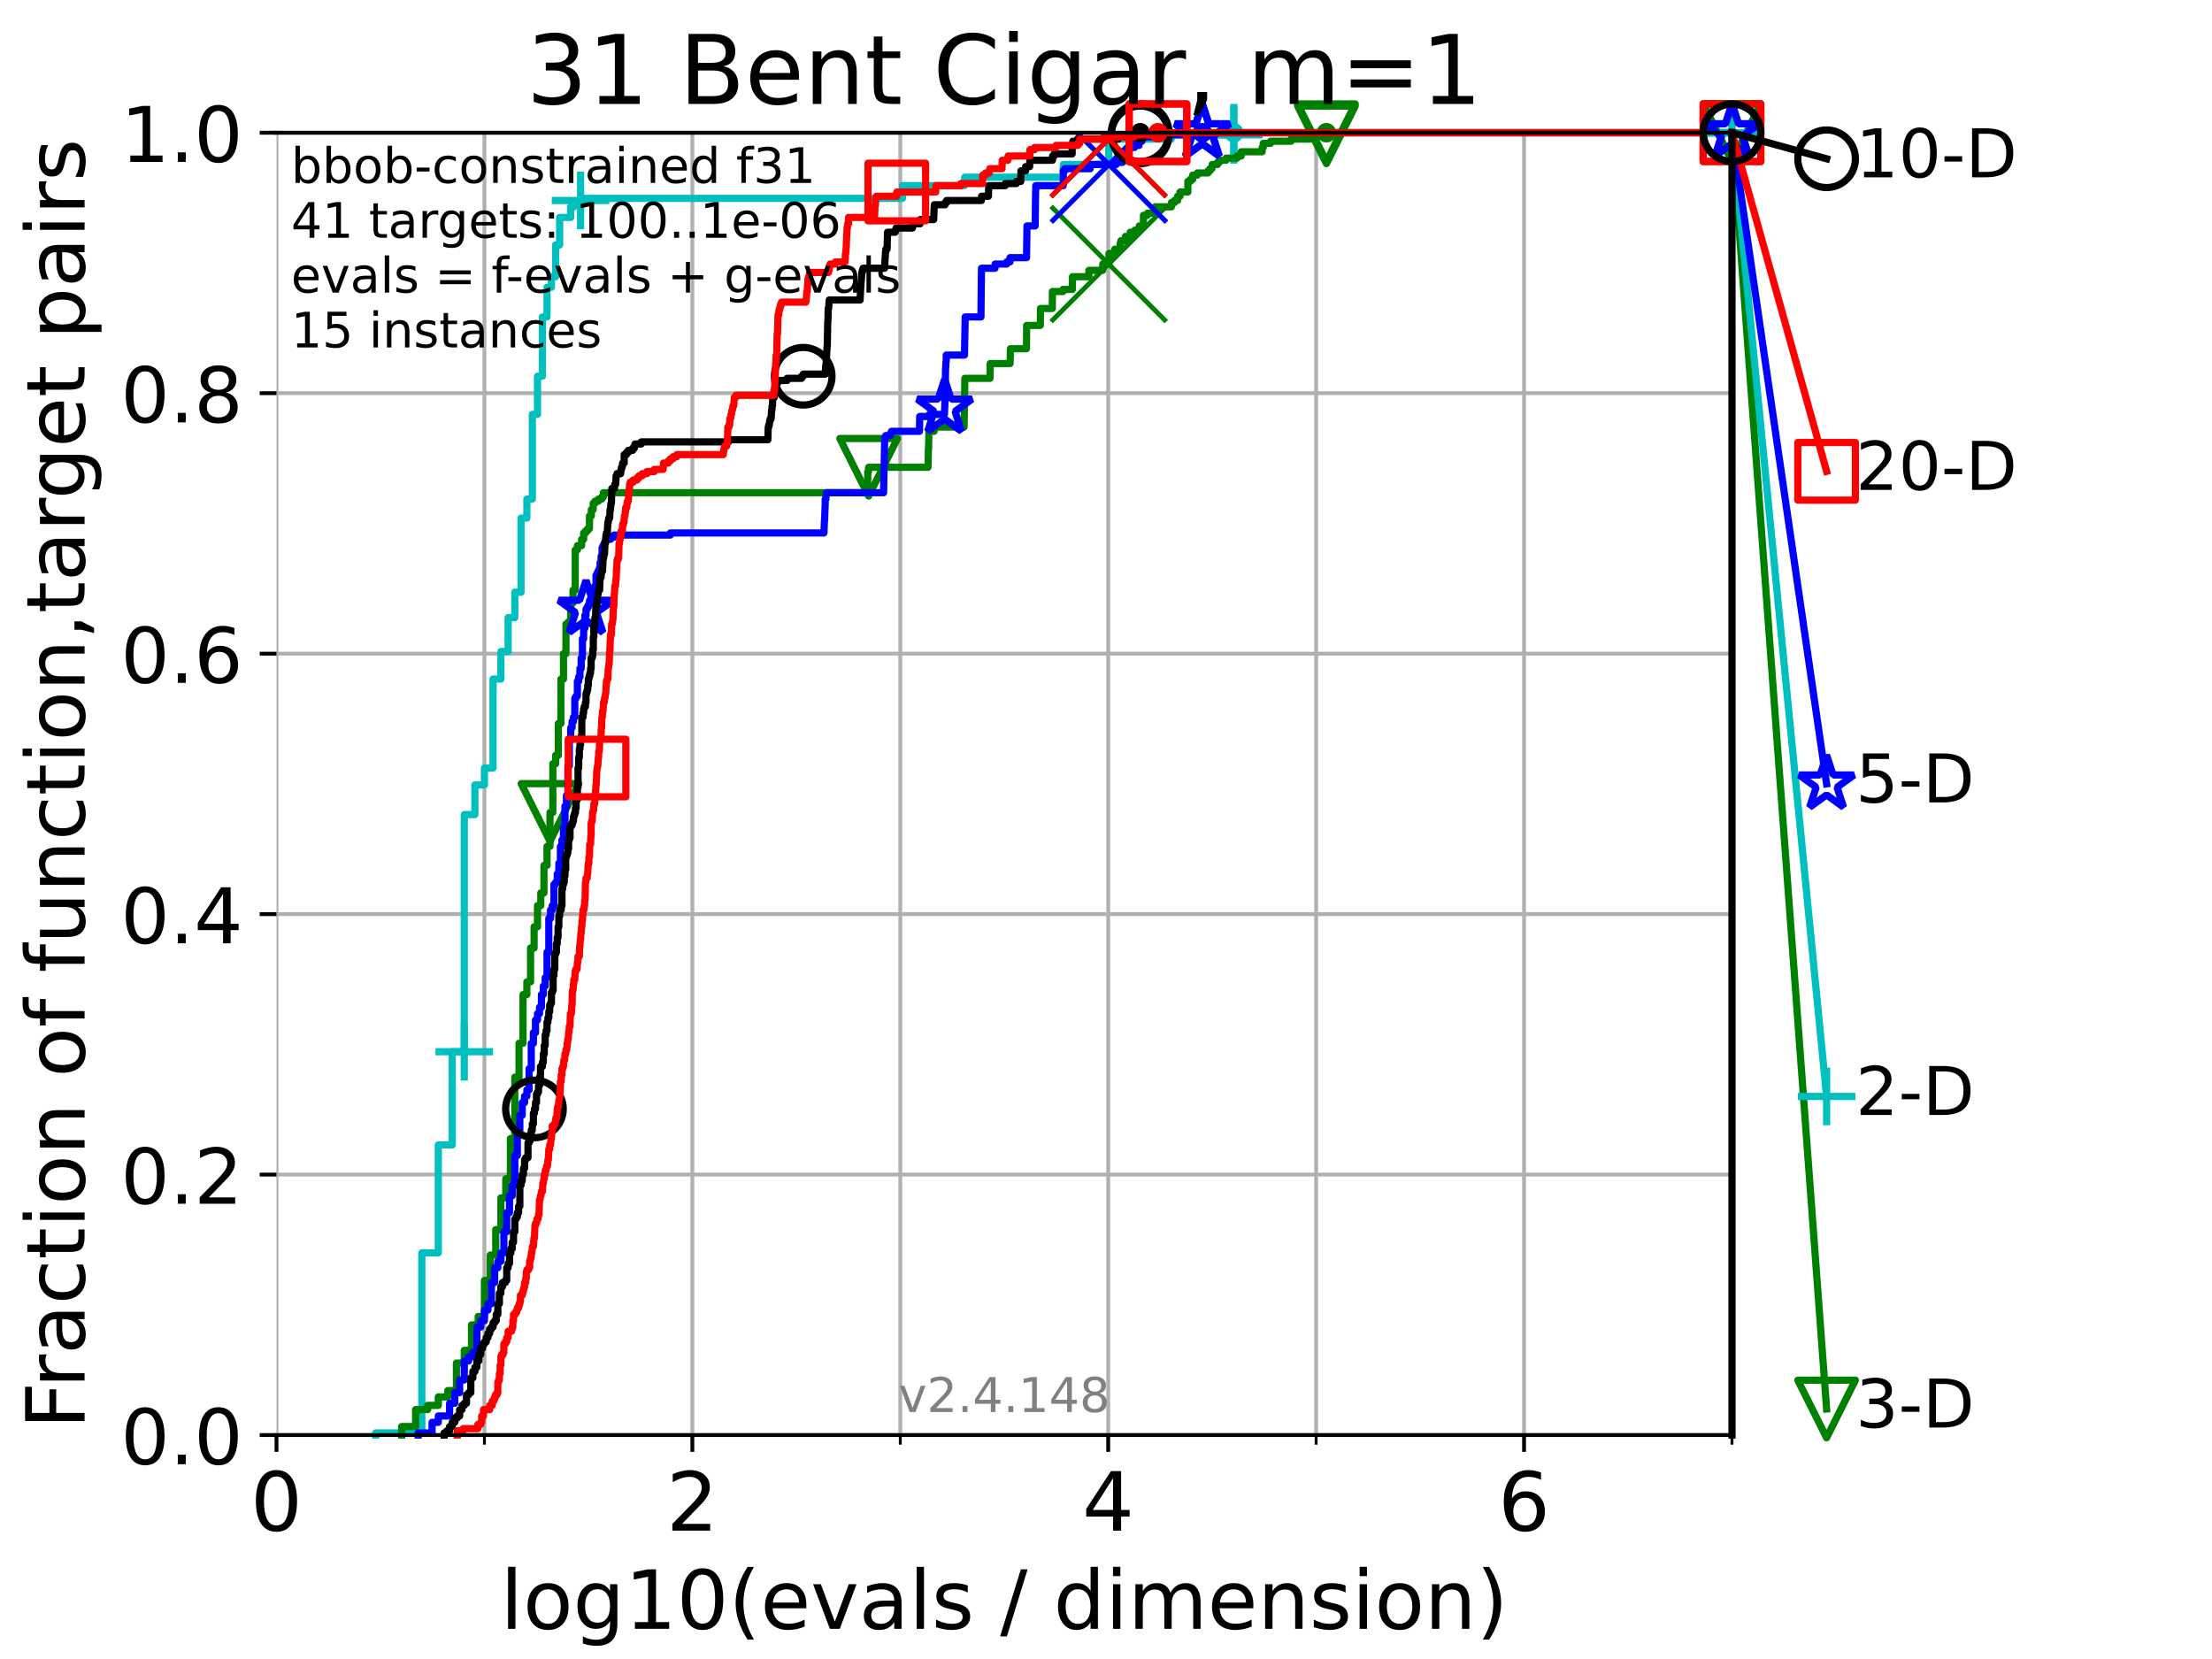 <?xml version="1.0" encoding="utf-8" standalone="no"?>
<!DOCTYPE svg PUBLIC "-//W3C//DTD SVG 1.1//EN"
  "http://www.w3.org/Graphics/SVG/1.1/DTD/svg11.dtd">
<!-- Created with matplotlib (https://matplotlib.org/) -->
<svg height="345.6pt" version="1.1" viewBox="0 0 460.8 345.6" width="460.8pt" xmlns="http://www.w3.org/2000/svg" xmlns:xlink="http://www.w3.org/1999/xlink">
 <defs>
  <style type="text/css">*{stroke-linecap:butt;stroke-linejoin:round;}</style>
 </defs>
 <g id="figure_1">
  <g id="patch_1">
   <path d="M 0 345.6 
L 460.8 345.6 
L 460.8 0 
L 0 0 
z
" style="fill:#ffffff;"/>
  </g>
  <g id="axes_1">
   <g id="patch_2">
    <path d="M 57.6 298.944 
L 360.806 298.944 
L 360.806 27.648 
L 57.6 27.648 
z
" style="fill:#ffffff;"/>
   </g>
   <g id="matplotlib.axis_1">
    <g id="xtick_1">
     <g id="line2d_1">
      <path clip-path="url(#p737a6fb0eb)" d="M 57.6 298.944 
L 57.6 27.648 
" style="fill:none;stroke:#b0b0b0;stroke-linecap:square;stroke-width:0.8;"/>
     </g>
     <g id="line2d_2">
      <defs>
       <path d="M 0 0 
L 0 3.5 
" id="m67ece50067" style="stroke:#000000;stroke-width:0.8;"/>
      </defs>
      <g>
       <use style="stroke:#000000;stroke-width:0.8;" x="57.6" xlink:href="#m67ece50067" y="298.944"/>
      </g>
     </g>
     <g id="text_1">
      <!-- 0 -->
      <g transform="translate(52.192 318.861)scale(0.17 -0.17)">
       <defs>
        <path d="M 31.781 66.406 
Q 24.172 66.406 20.328 58.906 
Q 16.5 51.422 16.5 36.375 
Q 16.5 21.391 20.328 13.891 
Q 24.172 6.391 31.781 6.391 
Q 39.453 6.391 43.281 13.891 
Q 47.125 21.391 47.125 36.375 
Q 47.125 51.422 43.281 58.906 
Q 39.453 66.406 31.781 66.406 
z
M 31.781 74.219 
Q 44.047 74.219 50.516 64.516 
Q 56.984 54.828 56.984 36.375 
Q 56.984 17.969 50.516 8.266 
Q 44.047 -1.422 31.781 -1.422 
Q 19.531 -1.422 13.062 8.266 
Q 6.594 17.969 6.594 36.375 
Q 6.594 54.828 13.062 64.516 
Q 19.531 74.219 31.781 74.219 
z
" id="DejaVuSans-48"/>
       </defs>
       <use xlink:href="#DejaVuSans-48"/>
      </g>
     </g>
    </g>
    <g id="xtick_2">
     <g id="line2d_3">
      <path clip-path="url(#p737a6fb0eb)" d="M 144.23 298.944 
L 144.23 27.648 
" style="fill:none;stroke:#b0b0b0;stroke-linecap:square;stroke-width:0.8;"/>
     </g>
     <g id="line2d_4">
      <g>
       <use style="stroke:#000000;stroke-width:0.8;" x="144.23" xlink:href="#m67ece50067" y="298.944"/>
      </g>
     </g>
     <g id="text_2">
      <!-- 2 -->
      <g transform="translate(138.822 318.861)scale(0.17 -0.17)">
       <defs>
        <path d="M 19.188 8.297 
L 53.609 8.297 
L 53.609 0 
L 7.328 0 
L 7.328 8.297 
Q 12.938 14.109 22.625 23.891 
Q 32.328 33.688 34.812 36.531 
Q 39.547 41.844 41.422 45.531 
Q 43.312 49.219 43.312 52.781 
Q 43.312 58.594 39.234 62.25 
Q 35.156 65.922 28.609 65.922 
Q 23.969 65.922 18.812 64.312 
Q 13.672 62.703 7.812 59.422 
L 7.812 69.391 
Q 13.766 71.781 18.938 73 
Q 24.125 74.219 28.422 74.219 
Q 39.75 74.219 46.484 68.547 
Q 53.219 62.891 53.219 53.422 
Q 53.219 48.922 51.531 44.891 
Q 49.859 40.875 45.406 35.406 
Q 44.188 33.984 37.641 27.219 
Q 31.109 20.453 19.188 8.297 
z
" id="DejaVuSans-50"/>
       </defs>
       <use xlink:href="#DejaVuSans-50"/>
      </g>
     </g>
    </g>
    <g id="xtick_3">
     <g id="line2d_5">
      <path clip-path="url(#p737a6fb0eb)" d="M 230.861 298.944 
L 230.861 27.648 
" style="fill:none;stroke:#b0b0b0;stroke-linecap:square;stroke-width:0.8;"/>
     </g>
     <g id="line2d_6">
      <g>
       <use style="stroke:#000000;stroke-width:0.8;" x="230.861" xlink:href="#m67ece50067" y="298.944"/>
      </g>
     </g>
     <g id="text_3">
      <!-- 4 -->
      <g transform="translate(225.453 318.861)scale(0.17 -0.17)">
       <defs>
        <path d="M 37.797 64.312 
L 12.891 25.391 
L 37.797 25.391 
z
M 35.203 72.906 
L 47.609 72.906 
L 47.609 25.391 
L 58.016 25.391 
L 58.016 17.188 
L 47.609 17.188 
L 47.609 0 
L 37.797 0 
L 37.797 17.188 
L 4.891 17.188 
L 4.891 26.703 
z
" id="DejaVuSans-52"/>
       </defs>
       <use xlink:href="#DejaVuSans-52"/>
      </g>
     </g>
    </g>
    <g id="xtick_4">
     <g id="line2d_7">
      <path clip-path="url(#p737a6fb0eb)" d="M 317.491 298.944 
L 317.491 27.648 
" style="fill:none;stroke:#b0b0b0;stroke-linecap:square;stroke-width:0.8;"/>
     </g>
     <g id="line2d_8">
      <g>
       <use style="stroke:#000000;stroke-width:0.8;" x="317.491" xlink:href="#m67ece50067" y="298.944"/>
      </g>
     </g>
     <g id="text_4">
      <!-- 6 -->
      <g transform="translate(312.083 318.861)scale(0.17 -0.17)">
       <defs>
        <path d="M 33.016 40.375 
Q 26.375 40.375 22.484 35.828 
Q 18.609 31.297 18.609 23.391 
Q 18.609 15.531 22.484 10.953 
Q 26.375 6.391 33.016 6.391 
Q 39.656 6.391 43.531 10.953 
Q 47.406 15.531 47.406 23.391 
Q 47.406 31.297 43.531 35.828 
Q 39.656 40.375 33.016 40.375 
z
M 52.594 71.297 
L 52.594 62.312 
Q 48.875 64.062 45.094 64.984 
Q 41.312 65.922 37.594 65.922 
Q 27.828 65.922 22.672 59.328 
Q 17.531 52.734 16.797 39.406 
Q 19.672 43.656 24.016 45.922 
Q 28.375 48.188 33.594 48.188 
Q 44.578 48.188 50.953 41.516 
Q 57.328 34.859 57.328 23.391 
Q 57.328 12.156 50.688 5.359 
Q 44.047 -1.422 33.016 -1.422 
Q 20.359 -1.422 13.672 8.266 
Q 6.984 17.969 6.984 36.375 
Q 6.984 53.656 15.188 63.938 
Q 23.391 74.219 37.203 74.219 
Q 40.922 74.219 44.703 73.484 
Q 48.484 72.75 52.594 71.297 
z
" id="DejaVuSans-54"/>
       </defs>
       <use xlink:href="#DejaVuSans-54"/>
      </g>
     </g>
    </g>
    <g id="xtick_5">
     <g id="line2d_9">
      <path clip-path="url(#p737a6fb0eb)" d="M 100.915 298.944 
L 100.915 27.648 
" style="fill:none;stroke:#b0b0b0;stroke-linecap:square;stroke-width:0.8;"/>
     </g>
     <g id="line2d_10">
      <defs>
       <path d="M 0 0 
L 0 2 
" id="m82c1b4bda0" style="stroke:#000000;stroke-width:0.6;"/>
      </defs>
      <g>
       <use style="stroke:#000000;stroke-width:0.6;" x="100.915" xlink:href="#m82c1b4bda0" y="298.944"/>
      </g>
     </g>
    </g>
    <g id="xtick_6">
     <g id="line2d_11">
      <path clip-path="url(#p737a6fb0eb)" d="M 187.546 298.944 
L 187.546 27.648 
" style="fill:none;stroke:#b0b0b0;stroke-linecap:square;stroke-width:0.8;"/>
     </g>
     <g id="line2d_12">
      <g>
       <use style="stroke:#000000;stroke-width:0.6;" x="187.546" xlink:href="#m82c1b4bda0" y="298.944"/>
      </g>
     </g>
    </g>
    <g id="xtick_7">
     <g id="line2d_13">
      <path clip-path="url(#p737a6fb0eb)" d="M 274.176 298.944 
L 274.176 27.648 
" style="fill:none;stroke:#b0b0b0;stroke-linecap:square;stroke-width:0.8;"/>
     </g>
     <g id="line2d_14">
      <g>
       <use style="stroke:#000000;stroke-width:0.6;" x="274.176" xlink:href="#m82c1b4bda0" y="298.944"/>
      </g>
     </g>
    </g>
    <g id="xtick_8">
     <g id="line2d_15">
      <path clip-path="url(#p737a6fb0eb)" d="M 360.806 298.944 
L 360.806 27.648 
" style="fill:none;stroke:#b0b0b0;stroke-linecap:square;stroke-width:0.8;"/>
     </g>
     <g id="line2d_16">
      <g>
       <use style="stroke:#000000;stroke-width:0.6;" x="360.806" xlink:href="#m82c1b4bda0" y="298.944"/>
      </g>
     </g>
    </g>
    <g id="text_5">
     <!-- log10(evals / dimension) -->
     <g transform="translate(104.239 339.314)scale(0.17 -0.17)">
      <defs>
       <path d="M 9.422 75.984 
L 18.406 75.984 
L 18.406 0 
L 9.422 0 
z
" id="DejaVuSans-108"/>
       <path d="M 30.609 48.391 
Q 23.391 48.391 19.188 42.75 
Q 14.984 37.109 14.984 27.297 
Q 14.984 17.484 19.156 11.844 
Q 23.344 6.203 30.609 6.203 
Q 37.797 6.203 41.984 11.859 
Q 46.188 17.531 46.188 27.297 
Q 46.188 37.016 41.984 42.703 
Q 37.797 48.391 30.609 48.391 
z
M 30.609 56 
Q 42.328 56 49.016 48.375 
Q 55.719 40.766 55.719 27.297 
Q 55.719 13.875 49.016 6.219 
Q 42.328 -1.422 30.609 -1.422 
Q 18.844 -1.422 12.172 6.219 
Q 5.516 13.875 5.516 27.297 
Q 5.516 40.766 12.172 48.375 
Q 18.844 56 30.609 56 
z
" id="DejaVuSans-111"/>
       <path d="M 45.406 27.984 
Q 45.406 37.75 41.375 43.109 
Q 37.359 48.484 30.078 48.484 
Q 22.859 48.484 18.828 43.109 
Q 14.797 37.75 14.797 27.984 
Q 14.797 18.266 18.828 12.891 
Q 22.859 7.516 30.078 7.516 
Q 37.359 7.516 41.375 12.891 
Q 45.406 18.266 45.406 27.984 
z
M 54.391 6.781 
Q 54.391 -7.172 48.188 -13.984 
Q 42 -20.797 29.203 -20.797 
Q 24.469 -20.797 20.266 -20.094 
Q 16.062 -19.391 12.109 -17.922 
L 12.109 -9.188 
Q 16.062 -11.328 19.922 -12.344 
Q 23.781 -13.375 27.781 -13.375 
Q 36.625 -13.375 41.016 -8.766 
Q 45.406 -4.156 45.406 5.172 
L 45.406 9.625 
Q 42.625 4.781 38.281 2.391 
Q 33.938 0 27.875 0 
Q 17.828 0 11.672 7.656 
Q 5.516 15.328 5.516 27.984 
Q 5.516 40.672 11.672 48.328 
Q 17.828 56 27.875 56 
Q 33.938 56 38.281 53.609 
Q 42.625 51.219 45.406 46.391 
L 45.406 54.688 
L 54.391 54.688 
z
" id="DejaVuSans-103"/>
       <path d="M 12.406 8.297 
L 28.516 8.297 
L 28.516 63.922 
L 10.984 60.406 
L 10.984 69.391 
L 28.422 72.906 
L 38.281 72.906 
L 38.281 8.297 
L 54.391 8.297 
L 54.391 0 
L 12.406 0 
z
" id="DejaVuSans-49"/>
       <path d="M 31 75.875 
Q 24.469 64.656 21.281 53.656 
Q 18.109 42.672 18.109 31.391 
Q 18.109 20.125 21.312 9.062 
Q 24.516 -2 31 -13.188 
L 23.188 -13.188 
Q 15.875 -1.703 12.234 9.375 
Q 8.594 20.453 8.594 31.391 
Q 8.594 42.281 12.203 53.312 
Q 15.828 64.359 23.188 75.875 
z
" id="DejaVuSans-40"/>
       <path d="M 56.203 29.594 
L 56.203 25.203 
L 14.891 25.203 
Q 15.484 15.922 20.484 11.062 
Q 25.484 6.203 34.422 6.203 
Q 39.594 6.203 44.453 7.469 
Q 49.312 8.734 54.109 11.281 
L 54.109 2.781 
Q 49.266 0.734 44.188 -0.344 
Q 39.109 -1.422 33.891 -1.422 
Q 20.797 -1.422 13.156 6.188 
Q 5.516 13.812 5.516 26.812 
Q 5.516 40.234 12.766 48.109 
Q 20.016 56 32.328 56 
Q 43.359 56 49.781 48.891 
Q 56.203 41.797 56.203 29.594 
z
M 47.219 32.234 
Q 47.125 39.594 43.094 43.984 
Q 39.062 48.391 32.422 48.391 
Q 24.906 48.391 20.391 44.141 
Q 15.875 39.891 15.188 32.172 
z
" id="DejaVuSans-101"/>
       <path d="M 2.984 54.688 
L 12.5 54.688 
L 29.594 8.797 
L 46.688 54.688 
L 56.203 54.688 
L 35.688 0 
L 23.484 0 
z
" id="DejaVuSans-118"/>
       <path d="M 34.281 27.484 
Q 23.391 27.484 19.188 25 
Q 14.984 22.516 14.984 16.5 
Q 14.984 11.719 18.141 8.906 
Q 21.297 6.109 26.703 6.109 
Q 34.188 6.109 38.703 11.406 
Q 43.219 16.703 43.219 25.484 
L 43.219 27.484 
z
M 52.203 31.203 
L 52.203 0 
L 43.219 0 
L 43.219 8.297 
Q 40.141 3.328 35.547 0.953 
Q 30.953 -1.422 24.312 -1.422 
Q 15.922 -1.422 10.953 3.297 
Q 6 8.016 6 15.922 
Q 6 25.141 12.172 29.828 
Q 18.359 34.516 30.609 34.516 
L 43.219 34.516 
L 43.219 35.406 
Q 43.219 41.609 39.141 45 
Q 35.062 48.391 27.688 48.391 
Q 23 48.391 18.547 47.266 
Q 14.109 46.141 10.016 43.891 
L 10.016 52.203 
Q 14.938 54.109 19.578 55.047 
Q 24.219 56 28.609 56 
Q 40.484 56 46.344 49.844 
Q 52.203 43.703 52.203 31.203 
z
" id="DejaVuSans-97"/>
       <path d="M 44.281 53.078 
L 44.281 44.578 
Q 40.484 46.531 36.375 47.5 
Q 32.281 48.484 27.875 48.484 
Q 21.188 48.484 17.844 46.438 
Q 14.5 44.391 14.5 40.281 
Q 14.5 37.156 16.891 35.375 
Q 19.281 33.594 26.516 31.984 
L 29.594 31.297 
Q 39.156 29.25 43.188 25.516 
Q 47.219 21.781 47.219 15.094 
Q 47.219 7.469 41.188 3.016 
Q 35.156 -1.422 24.609 -1.422 
Q 20.219 -1.422 15.453 -0.562 
Q 10.688 0.297 5.422 2 
L 5.422 11.281 
Q 10.406 8.688 15.234 7.391 
Q 20.062 6.109 24.812 6.109 
Q 31.156 6.109 34.562 8.281 
Q 37.984 10.453 37.984 14.406 
Q 37.984 18.062 35.516 20.016 
Q 33.062 21.969 24.703 23.781 
L 21.578 24.516 
Q 13.234 26.266 9.516 29.906 
Q 5.812 33.547 5.812 39.891 
Q 5.812 47.609 11.281 51.797 
Q 16.75 56 26.812 56 
Q 31.781 56 36.172 55.266 
Q 40.578 54.547 44.281 53.078 
z
" id="DejaVuSans-115"/>
       <path id="DejaVuSans-32"/>
       <path d="M 25.391 72.906 
L 33.688 72.906 
L 8.297 -9.281 
L 0 -9.281 
z
" id="DejaVuSans-47"/>
       <path d="M 45.406 46.391 
L 45.406 75.984 
L 54.391 75.984 
L 54.391 0 
L 45.406 0 
L 45.406 8.203 
Q 42.578 3.328 38.25 0.953 
Q 33.938 -1.422 27.875 -1.422 
Q 17.969 -1.422 11.734 6.484 
Q 5.516 14.406 5.516 27.297 
Q 5.516 40.188 11.734 48.094 
Q 17.969 56 27.875 56 
Q 33.938 56 38.25 53.625 
Q 42.578 51.266 45.406 46.391 
z
M 14.797 27.297 
Q 14.797 17.391 18.875 11.75 
Q 22.953 6.109 30.078 6.109 
Q 37.203 6.109 41.297 11.75 
Q 45.406 17.391 45.406 27.297 
Q 45.406 37.203 41.297 42.844 
Q 37.203 48.484 30.078 48.484 
Q 22.953 48.484 18.875 42.844 
Q 14.797 37.203 14.797 27.297 
z
" id="DejaVuSans-100"/>
       <path d="M 9.422 54.688 
L 18.406 54.688 
L 18.406 0 
L 9.422 0 
z
M 9.422 75.984 
L 18.406 75.984 
L 18.406 64.594 
L 9.422 64.594 
z
" id="DejaVuSans-105"/>
       <path d="M 52 44.188 
Q 55.375 50.25 60.062 53.125 
Q 64.75 56 71.094 56 
Q 79.641 56 84.281 50.016 
Q 88.922 44.047 88.922 33.016 
L 88.922 0 
L 79.891 0 
L 79.891 32.719 
Q 79.891 40.578 77.094 44.375 
Q 74.312 48.188 68.609 48.188 
Q 61.625 48.188 57.562 43.547 
Q 53.516 38.922 53.516 30.906 
L 53.516 0 
L 44.484 0 
L 44.484 32.719 
Q 44.484 40.625 41.703 44.406 
Q 38.922 48.188 33.109 48.188 
Q 26.219 48.188 22.156 43.531 
Q 18.109 38.875 18.109 30.906 
L 18.109 0 
L 9.078 0 
L 9.078 54.688 
L 18.109 54.688 
L 18.109 46.188 
Q 21.188 51.219 25.484 53.609 
Q 29.781 56 35.688 56 
Q 41.656 56 45.828 52.969 
Q 50 49.953 52 44.188 
z
" id="DejaVuSans-109"/>
       <path d="M 54.891 33.016 
L 54.891 0 
L 45.906 0 
L 45.906 32.719 
Q 45.906 40.484 42.875 44.328 
Q 39.844 48.188 33.797 48.188 
Q 26.516 48.188 22.312 43.547 
Q 18.109 38.922 18.109 30.906 
L 18.109 0 
L 9.078 0 
L 9.078 54.688 
L 18.109 54.688 
L 18.109 46.188 
Q 21.344 51.125 25.703 53.562 
Q 30.078 56 35.797 56 
Q 45.219 56 50.047 50.172 
Q 54.891 44.344 54.891 33.016 
z
" id="DejaVuSans-110"/>
       <path d="M 8.016 75.875 
L 15.828 75.875 
Q 23.141 64.359 26.781 53.312 
Q 30.422 42.281 30.422 31.391 
Q 30.422 20.453 26.781 9.375 
Q 23.141 -1.703 15.828 -13.188 
L 8.016 -13.188 
Q 14.5 -2 17.703 9.062 
Q 20.906 20.125 20.906 31.391 
Q 20.906 42.672 17.703 53.656 
Q 14.5 64.656 8.016 75.875 
z
" id="DejaVuSans-41"/>
      </defs>
      <use xlink:href="#DejaVuSans-108"/>
      <use x="27.783" xlink:href="#DejaVuSans-111"/>
      <use x="88.965" xlink:href="#DejaVuSans-103"/>
      <use x="152.441" xlink:href="#DejaVuSans-49"/>
      <use x="216.064" xlink:href="#DejaVuSans-48"/>
      <use x="279.688" xlink:href="#DejaVuSans-40"/>
      <use x="318.701" xlink:href="#DejaVuSans-101"/>
      <use x="380.225" xlink:href="#DejaVuSans-118"/>
      <use x="439.404" xlink:href="#DejaVuSans-97"/>
      <use x="500.684" xlink:href="#DejaVuSans-108"/>
      <use x="528.467" xlink:href="#DejaVuSans-115"/>
      <use x="580.566" xlink:href="#DejaVuSans-32"/>
      <use x="612.354" xlink:href="#DejaVuSans-47"/>
      <use x="646.045" xlink:href="#DejaVuSans-32"/>
      <use x="677.832" xlink:href="#DejaVuSans-100"/>
      <use x="741.309" xlink:href="#DejaVuSans-105"/>
      <use x="769.092" xlink:href="#DejaVuSans-109"/>
      <use x="866.504" xlink:href="#DejaVuSans-101"/>
      <use x="928.027" xlink:href="#DejaVuSans-110"/>
      <use x="991.406" xlink:href="#DejaVuSans-115"/>
      <use x="1043.506" xlink:href="#DejaVuSans-105"/>
      <use x="1071.289" xlink:href="#DejaVuSans-111"/>
      <use x="1132.471" xlink:href="#DejaVuSans-110"/>
      <use x="1195.85" xlink:href="#DejaVuSans-41"/>
     </g>
    </g>
   </g>
   <g id="matplotlib.axis_2">
    <g id="ytick_1">
     <g id="line2d_17">
      <path clip-path="url(#p737a6fb0eb)" d="M 57.6 298.944 
L 360.806 298.944 
" style="fill:none;stroke:#b0b0b0;stroke-linecap:square;stroke-width:0.8;"/>
     </g>
     <g id="line2d_18">
      <defs>
       <path d="M 0 0 
L -3.5 0 
" id="m20cfaa7ef3" style="stroke:#000000;stroke-width:0.8;"/>
      </defs>
      <g>
       <use style="stroke:#000000;stroke-width:0.8;" x="57.6" xlink:href="#m20cfaa7ef3" y="298.944"/>
      </g>
     </g>
     <g id="text_6">
      <!-- 0.0 -->
      <g transform="translate(25.155 305.023)scale(0.16 -0.16)">
       <defs>
        <path d="M 10.688 12.406 
L 21 12.406 
L 21 0 
L 10.688 0 
z
" id="DejaVuSans-46"/>
       </defs>
       <use xlink:href="#DejaVuSans-48"/>
       <use x="63.623" xlink:href="#DejaVuSans-46"/>
       <use x="95.41" xlink:href="#DejaVuSans-48"/>
      </g>
     </g>
    </g>
    <g id="ytick_2">
     <g id="line2d_19">
      <path clip-path="url(#p737a6fb0eb)" d="M 57.6 244.685 
L 360.806 244.685 
" style="fill:none;stroke:#b0b0b0;stroke-linecap:square;stroke-width:0.8;"/>
     </g>
     <g id="line2d_20">
      <g>
       <use style="stroke:#000000;stroke-width:0.8;" x="57.6" xlink:href="#m20cfaa7ef3" y="244.685"/>
      </g>
     </g>
     <g id="text_7">
      <!-- 0.2 -->
      <g transform="translate(25.155 250.764)scale(0.16 -0.16)">
       <use xlink:href="#DejaVuSans-48"/>
       <use x="63.623" xlink:href="#DejaVuSans-46"/>
       <use x="95.41" xlink:href="#DejaVuSans-50"/>
      </g>
     </g>
    </g>
    <g id="ytick_3">
     <g id="line2d_21">
      <path clip-path="url(#p737a6fb0eb)" d="M 57.6 190.426 
L 360.806 190.426 
" style="fill:none;stroke:#b0b0b0;stroke-linecap:square;stroke-width:0.8;"/>
     </g>
     <g id="line2d_22">
      <g>
       <use style="stroke:#000000;stroke-width:0.8;" x="57.6" xlink:href="#m20cfaa7ef3" y="190.426"/>
      </g>
     </g>
     <g id="text_8">
      <!-- 0.4 -->
      <g transform="translate(25.155 196.504)scale(0.16 -0.16)">
       <use xlink:href="#DejaVuSans-48"/>
       <use x="63.623" xlink:href="#DejaVuSans-46"/>
       <use x="95.41" xlink:href="#DejaVuSans-52"/>
      </g>
     </g>
    </g>
    <g id="ytick_4">
     <g id="line2d_23">
      <path clip-path="url(#p737a6fb0eb)" d="M 57.6 136.166 
L 360.806 136.166 
" style="fill:none;stroke:#b0b0b0;stroke-linecap:square;stroke-width:0.8;"/>
     </g>
     <g id="line2d_24">
      <g>
       <use style="stroke:#000000;stroke-width:0.8;" x="57.6" xlink:href="#m20cfaa7ef3" y="136.166"/>
      </g>
     </g>
     <g id="text_9">
      <!-- 0.6 -->
      <g transform="translate(25.155 142.245)scale(0.16 -0.16)">
       <use xlink:href="#DejaVuSans-48"/>
       <use x="63.623" xlink:href="#DejaVuSans-46"/>
       <use x="95.41" xlink:href="#DejaVuSans-54"/>
      </g>
     </g>
    </g>
    <g id="ytick_5">
     <g id="line2d_25">
      <path clip-path="url(#p737a6fb0eb)" d="M 57.6 81.907 
L 360.806 81.907 
" style="fill:none;stroke:#b0b0b0;stroke-linecap:square;stroke-width:0.8;"/>
     </g>
     <g id="line2d_26">
      <g>
       <use style="stroke:#000000;stroke-width:0.8;" x="57.6" xlink:href="#m20cfaa7ef3" y="81.907"/>
      </g>
     </g>
     <g id="text_10">
      <!-- 0.8 -->
      <g transform="translate(25.155 87.986)scale(0.16 -0.16)">
       <defs>
        <path d="M 31.781 34.625 
Q 24.75 34.625 20.719 30.859 
Q 16.703 27.094 16.703 20.516 
Q 16.703 13.922 20.719 10.156 
Q 24.75 6.391 31.781 6.391 
Q 38.812 6.391 42.859 10.172 
Q 46.922 13.969 46.922 20.516 
Q 46.922 27.094 42.891 30.859 
Q 38.875 34.625 31.781 34.625 
z
M 21.922 38.812 
Q 15.578 40.375 12.031 44.719 
Q 8.5 49.078 8.5 55.328 
Q 8.5 64.062 14.719 69.141 
Q 20.953 74.219 31.781 74.219 
Q 42.672 74.219 48.875 69.141 
Q 55.078 64.062 55.078 55.328 
Q 55.078 49.078 51.531 44.719 
Q 48 40.375 41.703 38.812 
Q 48.828 37.156 52.797 32.312 
Q 56.781 27.484 56.781 20.516 
Q 56.781 9.906 50.312 4.234 
Q 43.844 -1.422 31.781 -1.422 
Q 19.734 -1.422 13.25 4.234 
Q 6.781 9.906 6.781 20.516 
Q 6.781 27.484 10.781 32.312 
Q 14.797 37.156 21.922 38.812 
z
M 18.312 54.391 
Q 18.312 48.734 21.844 45.562 
Q 25.391 42.391 31.781 42.391 
Q 38.141 42.391 41.719 45.562 
Q 45.312 48.734 45.312 54.391 
Q 45.312 60.062 41.719 63.234 
Q 38.141 66.406 31.781 66.406 
Q 25.391 66.406 21.844 63.234 
Q 18.312 60.062 18.312 54.391 
z
" id="DejaVuSans-56"/>
       </defs>
       <use xlink:href="#DejaVuSans-48"/>
       <use x="63.623" xlink:href="#DejaVuSans-46"/>
       <use x="95.41" xlink:href="#DejaVuSans-56"/>
      </g>
     </g>
    </g>
    <g id="ytick_6">
     <g id="line2d_27">
      <path clip-path="url(#p737a6fb0eb)" d="M 57.6 27.648 
L 360.806 27.648 
" style="fill:none;stroke:#b0b0b0;stroke-linecap:square;stroke-width:0.8;"/>
     </g>
     <g id="line2d_28">
      <g>
       <use style="stroke:#000000;stroke-width:0.8;" x="57.6" xlink:href="#m20cfaa7ef3" y="27.648"/>
      </g>
     </g>
     <g id="text_11">
      <!-- 1.0 -->
      <g transform="translate(25.155 33.727)scale(0.16 -0.16)">
       <use xlink:href="#DejaVuSans-49"/>
       <use x="63.623" xlink:href="#DejaVuSans-46"/>
       <use x="95.41" xlink:href="#DejaVuSans-48"/>
      </g>
     </g>
    </g>
    <g id="text_12">
     <!-- Fraction of function,target pairs -->
     <g transform="translate(17.62 297.681)rotate(-90)scale(0.17 -0.17)">
      <defs>
       <path d="M 9.812 72.906 
L 51.703 72.906 
L 51.703 64.594 
L 19.672 64.594 
L 19.672 43.109 
L 48.578 43.109 
L 48.578 34.812 
L 19.672 34.812 
L 19.672 0 
L 9.812 0 
z
" id="DejaVuSans-70"/>
       <path d="M 41.109 46.297 
Q 39.594 47.172 37.812 47.578 
Q 36.031 48 33.891 48 
Q 26.266 48 22.188 43.047 
Q 18.109 38.094 18.109 28.812 
L 18.109 0 
L 9.078 0 
L 9.078 54.688 
L 18.109 54.688 
L 18.109 46.188 
Q 20.953 51.172 25.484 53.578 
Q 30.031 56 36.531 56 
Q 37.453 56 38.578 55.875 
Q 39.703 55.766 41.062 55.516 
z
" id="DejaVuSans-114"/>
       <path d="M 48.781 52.594 
L 48.781 44.188 
Q 44.969 46.297 41.141 47.344 
Q 37.312 48.391 33.406 48.391 
Q 24.656 48.391 19.812 42.844 
Q 14.984 37.312 14.984 27.297 
Q 14.984 17.281 19.812 11.734 
Q 24.656 6.203 33.406 6.203 
Q 37.312 6.203 41.141 7.25 
Q 44.969 8.297 48.781 10.406 
L 48.781 2.094 
Q 45.016 0.344 40.984 -0.531 
Q 36.969 -1.422 32.422 -1.422 
Q 20.062 -1.422 12.781 6.344 
Q 5.516 14.109 5.516 27.297 
Q 5.516 40.672 12.859 48.328 
Q 20.219 56 33.016 56 
Q 37.156 56 41.109 55.141 
Q 45.062 54.297 48.781 52.594 
z
" id="DejaVuSans-99"/>
       <path d="M 18.312 70.219 
L 18.312 54.688 
L 36.812 54.688 
L 36.812 47.703 
L 18.312 47.703 
L 18.312 18.016 
Q 18.312 11.328 20.141 9.422 
Q 21.969 7.516 27.594 7.516 
L 36.812 7.516 
L 36.812 0 
L 27.594 0 
Q 17.188 0 13.234 3.875 
Q 9.281 7.766 9.281 18.016 
L 9.281 47.703 
L 2.688 47.703 
L 2.688 54.688 
L 9.281 54.688 
L 9.281 70.219 
z
" id="DejaVuSans-116"/>
       <path d="M 37.109 75.984 
L 37.109 68.5 
L 28.516 68.5 
Q 23.688 68.5 21.797 66.547 
Q 19.922 64.594 19.922 59.516 
L 19.922 54.688 
L 34.719 54.688 
L 34.719 47.703 
L 19.922 47.703 
L 19.922 0 
L 10.891 0 
L 10.891 47.703 
L 2.297 47.703 
L 2.297 54.688 
L 10.891 54.688 
L 10.891 58.5 
Q 10.891 67.625 15.141 71.797 
Q 19.391 75.984 28.609 75.984 
z
" id="DejaVuSans-102"/>
       <path d="M 8.5 21.578 
L 8.5 54.688 
L 17.484 54.688 
L 17.484 21.922 
Q 17.484 14.156 20.5 10.266 
Q 23.531 6.391 29.594 6.391 
Q 36.859 6.391 41.078 11.031 
Q 45.312 15.672 45.312 23.688 
L 45.312 54.688 
L 54.297 54.688 
L 54.297 0 
L 45.312 0 
L 45.312 8.406 
Q 42.047 3.422 37.719 1 
Q 33.406 -1.422 27.688 -1.422 
Q 18.266 -1.422 13.375 4.438 
Q 8.5 10.297 8.5 21.578 
z
M 31.109 56 
z
" id="DejaVuSans-117"/>
       <path d="M 11.719 12.406 
L 22.016 12.406 
L 22.016 4 
L 14.016 -11.625 
L 7.719 -11.625 
L 11.719 4 
z
" id="DejaVuSans-44"/>
       <path d="M 18.109 8.203 
L 18.109 -20.797 
L 9.078 -20.797 
L 9.078 54.688 
L 18.109 54.688 
L 18.109 46.391 
Q 20.953 51.266 25.266 53.625 
Q 29.594 56 35.594 56 
Q 45.562 56 51.781 48.094 
Q 58.016 40.188 58.016 27.297 
Q 58.016 14.406 51.781 6.484 
Q 45.562 -1.422 35.594 -1.422 
Q 29.594 -1.422 25.266 0.953 
Q 20.953 3.328 18.109 8.203 
z
M 48.688 27.297 
Q 48.688 37.203 44.609 42.844 
Q 40.531 48.484 33.406 48.484 
Q 26.266 48.484 22.188 42.844 
Q 18.109 37.203 18.109 27.297 
Q 18.109 17.391 22.188 11.75 
Q 26.266 6.109 33.406 6.109 
Q 40.531 6.109 44.609 11.75 
Q 48.688 17.391 48.688 27.297 
z
" id="DejaVuSans-112"/>
      </defs>
      <use xlink:href="#DejaVuSans-70"/>
      <use x="50.27" xlink:href="#DejaVuSans-114"/>
      <use x="91.383" xlink:href="#DejaVuSans-97"/>
      <use x="152.662" xlink:href="#DejaVuSans-99"/>
      <use x="207.643" xlink:href="#DejaVuSans-116"/>
      <use x="246.852" xlink:href="#DejaVuSans-105"/>
      <use x="274.635" xlink:href="#DejaVuSans-111"/>
      <use x="335.816" xlink:href="#DejaVuSans-110"/>
      <use x="399.195" xlink:href="#DejaVuSans-32"/>
      <use x="430.982" xlink:href="#DejaVuSans-111"/>
      <use x="492.164" xlink:href="#DejaVuSans-102"/>
      <use x="527.369" xlink:href="#DejaVuSans-32"/>
      <use x="559.156" xlink:href="#DejaVuSans-102"/>
      <use x="594.361" xlink:href="#DejaVuSans-117"/>
      <use x="657.74" xlink:href="#DejaVuSans-110"/>
      <use x="721.119" xlink:href="#DejaVuSans-99"/>
      <use x="776.1" xlink:href="#DejaVuSans-116"/>
      <use x="815.309" xlink:href="#DejaVuSans-105"/>
      <use x="843.092" xlink:href="#DejaVuSans-111"/>
      <use x="904.273" xlink:href="#DejaVuSans-110"/>
      <use x="967.652" xlink:href="#DejaVuSans-44"/>
      <use x="999.439" xlink:href="#DejaVuSans-116"/>
      <use x="1038.648" xlink:href="#DejaVuSans-97"/>
      <use x="1099.928" xlink:href="#DejaVuSans-114"/>
      <use x="1139.291" xlink:href="#DejaVuSans-103"/>
      <use x="1202.768" xlink:href="#DejaVuSans-101"/>
      <use x="1264.291" xlink:href="#DejaVuSans-116"/>
      <use x="1303.5" xlink:href="#DejaVuSans-32"/>
      <use x="1335.287" xlink:href="#DejaVuSans-112"/>
      <use x="1398.764" xlink:href="#DejaVuSans-97"/>
      <use x="1460.043" xlink:href="#DejaVuSans-105"/>
      <use x="1487.826" xlink:href="#DejaVuSans-114"/>
      <use x="1528.939" xlink:href="#DejaVuSans-115"/>
     </g>
    </g>
   </g>
   <g id="line2d_29">
    <defs>
     <path d="M 0 1.5 
C 0.398 1.5 0.779 1.342 1.061 1.061 
C 1.342 0.779 1.5 0.398 1.5 0 
C 1.5 -0.398 1.342 -0.779 1.061 -1.061 
C 0.779 -1.342 0.398 -1.5 0 -1.5 
C -0.398 -1.5 -0.779 -1.342 -1.061 -1.061 
C -1.342 -0.779 -1.5 -0.398 -1.5 0 
C -1.5 0.398 -1.342 0.779 -1.061 1.061 
C -0.779 1.342 -0.398 1.5 0 1.5 
z
" id="m92a174381e" style="stroke:#00bfbf;"/>
    </defs>
    <g>
     <use style="fill:#00bfbf;stroke:#00bfbf;" x="257.027" xlink:href="#m92a174381e" y="27.648"/>
     <use style="fill:#00bfbf;stroke:#00bfbf;" x="257.027" xlink:href="#m92a174381e" y="27.648"/>
    </g>
   </g>
   <g id="line2d_30">
    <path d="M 78.267 298.944 
L 78.267 298.503 
L 83.678 298.503 
L 83.678 298.062 
L 87.876 298.062 
L 87.876 261.007 
L 91.306 261.007 
L 91.306 238.509 
L 94.206 238.509 
L 94.206 219.099 
L 96.718 219.099 
L 96.718 169.692 
L 98.933 169.692 
L 98.933 163.517 
L 100.915 163.517 
L 100.915 159.988 
L 102.708 159.988 
L 102.708 141.46 
L 104.345 141.46 
L 104.345 135.725 
L 105.851 135.725 
L 105.851 128.667 
L 107.245 128.667 
L 107.245 123.374 
L 108.543 123.374 
L 108.543 107.934 
L 109.757 107.934 
L 109.757 103.964 
L 110.897 103.964 
L 110.897 86.319 
L 111.972 86.319 
L 111.972 78.378 
L 112.989 78.378 
L 112.989 66.026 
L 113.954 66.026 
L 113.954 59.851 
L 114.872 59.851 
L 114.872 57.645 
L 115.747 57.645 
L 115.747 51.028 
L 116.584 51.028 
L 116.584 45.293 
L 118.89 45.293 
L 118.89 43.088 
L 119.6 43.088 
L 119.6 42.205 
L 120.284 42.205 
L 120.284 41.764 
L 120.944 41.764 
L 120.944 41.323 
L 188.019 41.323 
L 188.019 38.676 
L 200.888 38.676 
L 200.888 38.235 
L 200.897 38.235 
L 200.897 37.794 
L 200.934 37.794 
L 200.934 37.353 
L 200.98 37.353 
L 200.98 36.912 
L 221.459 36.912 
L 221.459 36.471 
L 221.462 36.471 
L 221.462 36.03 
L 221.474 36.03 
L 221.474 35.588 
L 221.477 35.588 
L 221.477 35.147 
L 221.49 35.147 
L 221.49 34.706 
L 221.505 34.706 
L 221.505 34.265 
L 230.961 34.265 
L 230.961 33.824 
L 230.967 33.824 
L 230.967 33.383 
L 230.969 33.383 
L 230.969 32.942 
L 230.971 32.942 
L 230.971 32.5 
L 230.972 32.5 
L 230.972 32.059 
L 230.974 32.059 
L 230.974 31.618 
L 230.976 31.618 
L 230.976 31.177 
L 230.978 31.177 
L 230.978 30.736 
L 230.982 30.736 
L 230.982 29.854 
L 230.987 29.854 
L 230.987 29.413 
L 230.993 29.413 
L 230.993 28.971 
L 243.994 28.971 
L 243.994 28.53 
L 243.996 28.53 
L 243.996 28.089 
L 257.027 28.089 
L 257.027 27.648 
L 360.806 27.648 
" style="fill:none;stroke:#00bfbf;stroke-linecap:square;stroke-width:1.5;"/>
   </g>
   <g id="line2d_31">
    <defs>
     <path d="M -6 0 
L 6 0 
M 0 6 
L 0 -6 
" id="mc64893b18b" style="stroke:#00bfbf;stroke-width:1.5;"/>
    </defs>
    <g>
     <use style="fill-opacity:0;stroke:#00bfbf;stroke-width:1.5;" x="96.718" xlink:href="#mc64893b18b" y="219.099"/>
     <use style="fill-opacity:0;stroke:#00bfbf;stroke-width:1.5;" x="120.944" xlink:href="#mc64893b18b" y="41.764"/>
     <use style="fill-opacity:0;stroke:#00bfbf;stroke-width:1.5;" x="257.027" xlink:href="#mc64893b18b" y="28.089"/>
     <use style="fill-opacity:0;stroke:#00bfbf;stroke-width:1.5;" x="257.027" xlink:href="#mc64893b18b" y="27.648"/>
     <use style="fill-opacity:0;stroke:#00bfbf;stroke-width:1.5;" x="360.806" xlink:href="#mc64893b18b" y="27.648"/>
    </g>
   </g>
   <g id="line2d_32">
    <path style="fill:none;stroke:#00bfbf;stroke-linecap:square;stroke-width:1.5;"/>
    <g/>
   </g>
   <g id="line2d_33">
    <path clip-path="url(#p737a6fb0eb)" d="M 230.939 34.265 
" style="fill:none;stroke:#00bfbf;stroke-linecap:square;stroke-width:1.5;"/>
    <defs>
     <path d="M -12 12 
L 12 -12 
M -12 -12 
L 12 12 
" id="me4e2377211" style="stroke:#00bfbf;"/>
    </defs>
    <g clip-path="url(#p737a6fb0eb)">
     <use style="fill:#00bfbf;stroke:#00bfbf;" x="230.939" xlink:href="#me4e2377211" y="34.265"/>
    </g>
   </g>
   <g id="line2d_34">
    <defs>
     <path d="M 0 1.5 
C 0.398 1.5 0.779 1.342 1.061 1.061 
C 1.342 0.779 1.5 0.398 1.5 0 
C 1.5 -0.398 1.342 -0.779 1.061 -1.061 
C 0.779 -1.342 0.398 -1.5 0 -1.5 
C -0.398 -1.5 -0.779 -1.342 -1.061 -1.061 
C -1.342 -0.779 -1.5 -0.398 -1.5 0 
C -1.5 0.398 -1.342 0.779 -1.061 1.061 
C -0.779 1.342 -0.398 1.5 0 1.5 
z
" id="mb321fc571c" style="stroke:#008000;"/>
    </defs>
    <g>
     <use style="fill:#008000;stroke:#008000;" x="276.317" xlink:href="#mb321fc571c" y="27.648"/>
     <use style="fill:#008000;stroke:#008000;" x="276.317" xlink:href="#mb321fc571c" y="27.648"/>
    </g>
   </g>
   <g id="line2d_35">
    <path d="M 83.678 298.944 
L 83.678 297.179 
L 86.578 297.179 
L 86.578 293.65 
L 89.09 293.65 
L 89.09 292.768 
L 91.306 292.768 
L 91.306 291.004 
L 93.288 291.004 
L 93.288 289.68 
L 95.081 289.68 
L 95.081 283.946 
L 96.718 283.946 
L 96.718 281.299 
L 98.223 281.299 
L 98.223 276.005 
L 99.617 276.005 
L 99.617 274.241 
L 100.915 274.241 
L 100.915 266.741 
L 102.129 266.741 
L 102.129 261.448 
L 103.27 261.448 
L 103.27 256.154 
L 104.345 256.154 
L 104.345 249.537 
L 105.362 249.537 
L 105.362 245.567 
L 106.327 245.567 
L 106.327 237.186 
L 107.245 237.186 
L 107.245 224.393 
L 108.12 224.393 
L 108.12 217.335 
L 108.956 217.335 
L 108.956 207.189 
L 109.757 207.189 
L 109.757 204.542 
L 110.525 204.542 
L 110.525 197.484 
L 111.262 197.484 
L 111.262 193.072 
L 111.972 193.072 
L 111.972 188.661 
L 112.657 188.661 
L 112.657 186.014 
L 113.317 186.014 
L 113.317 180.28 
L 113.954 180.28 
L 113.954 176.309 
L 114.571 176.309 
L 114.571 169.251 
L 115.168 169.251 
L 115.168 159.105 
L 115.747 159.105 
L 115.747 157.341 
L 116.309 157.341 
L 116.309 150.724 
L 116.854 150.724 
L 116.854 141.46 
L 117.384 141.46 
L 117.384 136.166 
L 117.9 136.166 
L 117.9 129.991 
L 118.401 129.991 
L 118.401 129.549 
L 118.89 129.549 
L 118.89 125.579 
L 119.366 125.579 
L 119.366 122.932 
L 119.831 122.932 
L 119.831 114.551 
L 120.284 114.551 
L 120.284 113.669 
L 121.159 113.669 
L 121.159 112.345 
L 121.582 112.345 
L 121.582 111.022 
L 121.995 111.022 
L 121.995 110.581 
L 122.4 110.581 
L 122.4 110.14 
L 122.796 110.14 
L 122.796 107.493 
L 123.184 107.493 
L 123.184 106.169 
L 123.564 106.169 
L 123.564 104.846 
L 123.936 104.846 
L 123.936 104.405 
L 124.66 104.405 
L 124.66 103.964 
L 125.357 103.964 
L 125.357 103.523 
L 125.696 103.523 
L 125.696 102.64 
L 180.574 102.64 
L 180.683 100.876 
L 180.755 100.876 
L 180.773 98.229 
L 180.916 98.229 
L 180.952 97.347 
L 193.325 97.347 
L 193.408 93.377 
L 193.445 93.377 
L 193.509 89.848 
L 194.609 89.848 
L 194.609 88.965 
L 200.84 88.965 
L 200.951 81.466 
L 200.963 81.466 
L 200.994 78.819 
L 206.239 78.819 
L 206.267 75.731 
L 210.424 75.731 
L 210.484 72.643 
L 213.831 72.643 
L 213.872 67.791 
L 216.722 67.791 
L 216.748 64.262 
L 219.216 64.262 
L 219.232 60.733 
L 221.44 60.733 
L 221.44 60.292 
L 223.401 60.292 
L 223.418 57.645 
L 226.836 57.645 
L 226.836 56.322 
L 229.719 56.322 
L 229.727 54.998 
L 231.018 54.998 
L 231.023 52.793 
L 232.225 52.793 
L 232.225 51.91 
L 233.349 51.91 
L 233.371 50.587 
L 233.506 50.587 
L 233.506 50.146 
L 234.43 50.146 
L 234.431 49.263 
L 235.44 49.263 
L 235.44 48.381 
L 236.411 48.381 
L 236.411 47.94 
L 237.33 47.94 
L 237.33 47.058 
L 238.198 47.058 
L 238.206 44.852 
L 239.033 44.852 
L 239.033 44.411 
L 240.602 44.411 
L 240.604 43.088 
L 244.024 43.088 
L 244.024 42.205 
L 244.644 42.205 
L 244.644 41.764 
L 245.317 41.764 
L 245.317 40.882 
L 245.816 40.882 
L 245.82 40 
L 247.453 40 
L 247.453 37.794 
L 247.97 37.794 
L 247.97 37.353 
L 248.468 37.353 
L 248.469 36.471 
L 249.433 36.471 
L 249.433 36.03 
L 251.644 36.03 
L 251.644 35.588 
L 252.059 35.588 
L 252.059 35.147 
L 252.467 35.147 
L 252.516 34.265 
L 253.63 34.265 
L 253.63 33.824 
L 254.001 33.824 
L 254.001 33.383 
L 255.419 33.383 
L 255.419 32.942 
L 257.71 32.942 
L 257.71 32.5 
L 258.56 32.5 
L 258.561 31.618 
L 262.927 31.618 
L 262.927 30.736 
L 263.154 30.736 
L 263.154 29.854 
L 264.68 29.854 
L 264.68 29.413 
L 268.956 29.413 
L 268.956 28.971 
L 272.987 28.971 
L 272.987 28.53 
L 274.533 28.53 
L 274.533 28.089 
L 276.317 28.089 
L 276.317 27.648 
L 360.806 27.648 
L 360.806 27.648 
" style="fill:none;stroke:#008000;stroke-linecap:square;stroke-width:1.5;"/>
   </g>
   <g id="line2d_36">
    <defs>
     <path d="M -0 6 
L 6 -6 
L -6 -6 
z
" id="md72b172a87" style="stroke:#008000;stroke-linejoin:miter;stroke-width:1.5;"/>
    </defs>
    <g>
     <use style="fill-opacity:0;stroke:#008000;stroke-linejoin:miter;stroke-width:1.5;" x="114.571" xlink:href="#md72b172a87" y="169.251"/>
     <use style="fill-opacity:0;stroke:#008000;stroke-linejoin:miter;stroke-width:1.5;" x="180.952" xlink:href="#md72b172a87" y="97.347"/>
     <use style="fill-opacity:0;stroke:#008000;stroke-linejoin:miter;stroke-width:1.5;" x="276.317" xlink:href="#md72b172a87" y="28.089"/>
     <use style="fill-opacity:0;stroke:#008000;stroke-linejoin:miter;stroke-width:1.5;" x="276.317" xlink:href="#md72b172a87" y="27.648"/>
     <use style="fill-opacity:0;stroke:#008000;stroke-linejoin:miter;stroke-width:1.5;" x="360.806" xlink:href="#md72b172a87" y="27.648"/>
    </g>
   </g>
   <g id="line2d_37">
    <path style="fill:none;stroke:#008000;stroke-linecap:square;stroke-width:1.5;"/>
    <g/>
   </g>
   <g id="line2d_38">
    <path clip-path="url(#p737a6fb0eb)" d="M 230.963 54.998 
" style="fill:none;stroke:#008000;stroke-linecap:square;stroke-width:1.5;"/>
    <defs>
     <path d="M -12 12 
L 12 -12 
M -12 -12 
L 12 12 
" id="m0f3786f0e0" style="stroke:#008000;"/>
    </defs>
    <g clip-path="url(#p737a6fb0eb)">
     <use style="fill:#008000;stroke:#008000;" x="230.963" xlink:href="#m0f3786f0e0" y="54.998"/>
    </g>
   </g>
   <g id="line2d_39">
    <defs>
     <path d="M 0 1.5 
C 0.398 1.5 0.779 1.342 1.061 1.061 
C 1.342 0.779 1.5 0.398 1.5 0 
C 1.5 -0.398 1.342 -0.779 1.061 -1.061 
C 0.779 -1.342 0.398 -1.5 0 -1.5 
C -0.398 -1.5 -0.779 -1.342 -1.061 -1.061 
C -1.342 -0.779 -1.5 -0.398 -1.5 0 
C -1.5 0.398 -1.342 0.779 -1.061 1.061 
C -0.779 1.342 -0.398 1.5 0 1.5 
z
" id="m017a1850c5" style="stroke:#0000ff;"/>
    </defs>
    <g>
     <use style="fill:#0000ff;stroke:#0000ff;" x="250.465" xlink:href="#m017a1850c5" y="27.648"/>
     <use style="fill:#0000ff;stroke:#0000ff;" x="250.465" xlink:href="#m017a1850c5" y="27.648"/>
    </g>
   </g>
   <g id="line2d_40">
    <path d="M 87.108 298.944 
L 87.108 298.503 
L 90.008 298.503 
L 90.008 296.297 
L 91.306 296.297 
L 91.306 294.974 
L 93.66 294.974 
L 93.66 292.327 
L 94.736 292.327 
L 94.736 290.121 
L 95.753 290.121 
L 95.753 287.475 
L 96.718 287.475 
L 96.718 283.504 
L 97.635 283.504 
L 97.635 282.622 
L 98.51 282.622 
L 98.51 281.74 
L 99.347 281.74 
L 99.347 276.446 
L 100.147 276.446 
L 100.147 275.123 
L 100.915 275.123 
L 100.915 272.917 
L 101.653 272.917 
L 101.653 271.594 
L 102.363 271.594 
L 102.363 267.183 
L 103.047 267.183 
L 103.047 264.095 
L 103.707 264.095 
L 103.707 262.771 
L 104.345 262.771 
L 104.345 261.007 
L 104.962 261.007 
L 104.962 256.595 
L 105.559 256.595 
L 105.559 252.625 
L 106.138 252.625 
L 106.138 249.096 
L 106.699 249.096 
L 106.699 246.89 
L 107.245 246.89 
L 107.245 240.715 
L 107.775 240.715 
L 107.775 235.421 
L 108.29 235.421 
L 108.29 232.333 
L 108.792 232.333 
L 108.792 229.686 
L 109.28 229.686 
L 109.28 228.363 
L 109.757 228.363 
L 109.757 227.04 
L 110.221 227.04 
L 110.221 222.628 
L 110.675 222.628 
L 110.675 217.335 
L 111.117 217.335 
L 111.117 215.129 
L 111.55 215.129 
L 111.55 212.482 
L 111.972 212.482 
L 111.972 211.159 
L 112.386 211.159 
L 112.386 209.835 
L 112.79 209.835 
L 112.79 207.189 
L 113.186 207.189 
L 113.186 205.424 
L 113.574 205.424 
L 113.574 203.66 
L 113.954 203.66 
L 113.954 198.366 
L 114.327 198.366 
L 114.327 191.308 
L 114.692 191.308 
L 114.692 189.543 
L 115.051 189.543 
L 115.051 188.661 
L 115.402 188.661 
L 115.402 184.25 
L 115.747 184.25 
L 115.747 183.809 
L 116.086 183.809 
L 116.086 182.044 
L 116.419 182.044 
L 116.419 179.838 
L 116.746 179.838 
L 116.746 176.309 
L 117.068 176.309 
L 117.068 174.986 
L 117.384 174.986 
L 117.384 172.339 
L 117.695 172.339 
L 117.695 167.928 
L 118.001 167.928 
L 118.001 165.722 
L 118.302 165.722 
L 118.302 159.546 
L 118.598 159.546 
L 118.598 154.253 
L 118.89 154.253 
L 118.89 151.606 
L 119.177 151.606 
L 119.177 150.283 
L 119.46 150.283 
L 119.46 149.4 
L 119.739 149.4 
L 119.739 145.43 
L 120.013 145.43 
L 120.013 144.989 
L 120.284 144.989 
L 120.284 141.901 
L 120.551 141.901 
L 120.551 141.019 
L 120.814 141.019 
L 120.814 139.254 
L 121.073 139.254 
L 121.073 137.049 
L 121.329 137.049 
L 121.329 133.078 
L 121.582 133.078 
L 121.582 130.873 
L 121.831 130.873 
L 121.831 128.226 
L 122.077 128.226 
L 122.077 126.903 
L 122.32 126.903 
L 122.32 126.462 
L 122.559 126.462 
L 122.559 126.02 
L 122.796 126.02 
L 122.796 125.138 
L 123.03 125.138 
L 123.03 124.697 
L 123.26 124.697 
L 123.26 124.256 
L 123.488 124.256 
L 123.488 122.491 
L 123.936 122.491 
L 123.936 122.05 
L 124.156 122.05 
L 124.156 119.845 
L 124.374 119.845 
L 124.374 119.403 
L 124.589 119.403 
L 124.589 118.962 
L 124.801 118.962 
L 124.801 118.521 
L 125.012 118.521 
L 125.012 117.198 
L 125.219 117.198 
L 125.219 115.874 
L 125.425 115.874 
L 125.425 114.11 
L 125.628 114.11 
L 125.628 113.669 
L 125.83 113.669 
L 125.83 113.228 
L 126.029 113.228 
L 126.029 112.786 
L 126.226 112.786 
L 126.226 112.345 
L 127.181 112.345 
L 127.181 111.904 
L 127.911 111.904 
L 127.911 111.463 
L 139.653 111.463 
L 139.653 111.022 
L 171.643 111.022 
L 171.748 108.375 
L 171.783 108.375 
L 171.887 105.287 
L 171.904 105.287 
L 171.904 103.964 
L 172.059 103.964 
L 172.11 103.082 
L 172.178 103.082 
L 172.178 102.64 
L 184.072 102.64 
L 184.171 96.906 
L 184.189 96.906 
L 184.297 91.171 
L 184.528 91.171 
L 184.528 90.73 
L 185.492 90.73 
L 185.492 90.289 
L 185.693 90.289 
L 185.693 89.848 
L 191.544 89.848 
L 191.592 86.76 
L 193.599 86.76 
L 193.599 86.319 
L 196.746 86.319 
L 196.856 83.672 
L 196.861 83.672 
L 196.971 77.055 
L 196.975 77.055 
L 197.071 75.29 
L 197.116 75.29 
L 197.12 73.967 
L 200.915 73.967 
L 201.025 68.232 
L 201.033 68.232 
L 201.062 66.026 
L 204.349 66.026 
L 204.453 56.322 
L 204.465 56.322 
L 204.465 55.88 
L 207.274 55.88 
L 207.326 54.998 
L 209.716 54.998 
L 209.716 54.557 
L 210.401 54.557 
L 210.401 53.675 
L 213.846 53.675 
L 213.942 47.058 
L 215.643 47.058 
L 215.741 39.559 
L 215.766 39.559 
L 215.766 38.676 
L 221.486 38.676 
L 221.508 35.588 
L 221.809 35.588 
L 221.809 35.147 
L 227.112 35.147 
L 227.112 34.265 
L 232.516 34.265 
L 232.516 33.824 
L 233.844 33.824 
L 233.864 32.942 
L 234.489 32.942 
L 234.49 32.059 
L 234.988 32.059 
L 234.988 31.618 
L 235.104 31.618 
L 235.115 30.736 
L 236.325 30.736 
L 236.325 30.295 
L 237.282 30.295 
L 237.383 29.413 
L 237.9 29.413 
L 237.9 28.53 
L 239.892 28.53 
L 239.892 28.089 
L 250.465 28.089 
L 250.465 27.648 
L 360.806 27.648 
L 360.806 27.648 
" style="fill:none;stroke:#0000ff;stroke-linecap:square;stroke-width:1.5;"/>
   </g>
   <g id="line2d_41">
    <defs>
     <path d="M 0 -6 
L -1.347 -1.854 
L -5.706 -1.854 
L -2.18 0.708 
L -3.527 4.854 
L -0 2.292 
L 3.527 4.854 
L 2.18 0.708 
L 5.706 -1.854 
L 1.347 -1.854 
z
" id="m9eb92c703c" style="stroke:#0000ff;stroke-linejoin:bevel;stroke-width:1.5;"/>
    </defs>
    <g>
     <use style="fill-opacity:0;stroke:#0000ff;stroke-linejoin:bevel;stroke-width:1.5;" x="122.077" xlink:href="#m9eb92c703c" y="126.903"/>
     <use style="fill-opacity:0;stroke:#0000ff;stroke-linejoin:bevel;stroke-width:1.5;" x="196.783" xlink:href="#m9eb92c703c" y="84.995"/>
     <use style="fill-opacity:0;stroke:#0000ff;stroke-linejoin:bevel;stroke-width:1.5;" x="250.465" xlink:href="#m9eb92c703c" y="27.648"/>
     <use style="fill-opacity:0;stroke:#0000ff;stroke-linejoin:bevel;stroke-width:1.5;" x="250.465" xlink:href="#m9eb92c703c" y="27.648"/>
     <use style="fill-opacity:0;stroke:#0000ff;stroke-linejoin:bevel;stroke-width:1.5;" x="360.806" xlink:href="#m9eb92c703c" y="27.648"/>
    </g>
   </g>
   <g id="line2d_42">
    <path style="fill:none;stroke:#0000ff;stroke-linecap:square;stroke-width:1.5;"/>
    <g/>
   </g>
   <g id="line2d_43">
    <path clip-path="url(#p737a6fb0eb)" d="M 231.01 34.265 
" style="fill:none;stroke:#0000ff;stroke-linecap:square;stroke-width:1.5;"/>
    <defs>
     <path d="M -12 12 
L 12 -12 
M -12 -12 
L 12 12 
" id="mf27c48cfb2" style="stroke:#0000ff;"/>
    </defs>
    <g clip-path="url(#p737a6fb0eb)">
     <use style="fill:#0000ff;stroke:#0000ff;" x="231.01" xlink:href="#mf27c48cfb2" y="34.265"/>
    </g>
   </g>
   <g id="line2d_44">
    <defs>
     <path d="M 0 1.5 
C 0.398 1.5 0.779 1.342 1.061 1.061 
C 1.342 0.779 1.5 0.398 1.5 0 
C 1.5 -0.398 1.342 -0.779 1.061 -1.061 
C 0.779 -1.342 0.398 -1.5 0 -1.5 
C -0.398 -1.5 -0.779 -1.342 -1.061 -1.061 
C -1.342 -0.779 -1.5 -0.398 -1.5 0 
C -1.5 0.398 -1.342 0.779 -1.061 1.061 
C -0.779 1.342 -0.398 1.5 0 1.5 
z
" id="m20d4bbadb1" style="stroke:#000000;"/>
    </defs>
    <g>
     <use style="stroke:#000000;" x="237.516" xlink:href="#m20d4bbadb1" y="27.648"/>
     <use style="stroke:#000000;" x="237.516" xlink:href="#m20d4bbadb1" y="27.648"/>
    </g>
   </g>
   <g id="line2d_45">
    <path d="M 92.52 298.944 
L 92.52 298.503 
L 93.099 298.503 
L 93.099 298.062 
L 93.66 298.062 
L 93.66 297.179 
L 94.206 297.179 
L 94.206 296.297 
L 94.736 296.297 
L 94.736 295.415 
L 95.251 295.415 
L 95.251 294.974 
L 95.753 294.974 
L 95.753 293.65 
L 96.241 293.65 
L 96.241 292.768 
L 96.718 292.768 
L 96.718 292.327 
L 97.182 292.327 
L 97.182 290.562 
L 97.635 290.562 
L 97.635 290.121 
L 98.078 290.121 
L 98.078 287.033 
L 98.51 287.033 
L 98.51 285.71 
L 98.933 285.71 
L 98.933 284.828 
L 99.347 284.828 
L 99.347 283.504 
L 99.751 283.504 
L 99.751 282.181 
L 100.147 282.181 
L 100.147 280.858 
L 100.535 280.858 
L 100.535 279.975 
L 100.915 279.975 
L 100.915 279.534 
L 101.288 279.534 
L 101.288 278.652 
L 101.653 278.652 
L 101.653 277.77 
L 102.011 277.77 
L 102.011 276.887 
L 102.363 276.887 
L 102.363 276.446 
L 102.708 276.446 
L 102.708 275.564 
L 103.047 275.564 
L 103.047 275.123 
L 103.38 275.123 
L 103.38 273.799 
L 103.707 273.799 
L 103.707 271.594 
L 104.029 271.594 
L 104.029 269.388 
L 104.345 269.388 
L 104.345 268.065 
L 104.656 268.065 
L 104.656 267.183 
L 105.263 267.183 
L 105.263 266.741 
L 105.559 266.741 
L 105.559 264.095 
L 105.851 264.095 
L 105.851 263.212 
L 106.138 263.212 
L 106.138 261.007 
L 106.421 261.007 
L 106.421 260.124 
L 106.699 260.124 
L 106.699 258.801 
L 106.974 258.801 
L 106.974 256.595 
L 107.245 256.595 
L 107.245 253.949 
L 107.512 253.949 
L 107.512 253.507 
L 107.775 253.507 
L 107.775 252.625 
L 108.034 252.625 
L 108.034 251.302 
L 108.29 251.302 
L 108.29 246.89 
L 108.543 246.89 
L 108.543 246.008 
L 108.792 246.008 
L 108.792 244.685 
L 109.038 244.685 
L 109.038 243.361 
L 109.28 243.361 
L 109.28 241.597 
L 109.52 241.597 
L 109.52 241.156 
L 109.99 241.156 
L 109.99 238.068 
L 110.221 238.068 
L 110.221 237.627 
L 110.449 237.627 
L 110.449 236.303 
L 110.675 236.303 
L 110.675 235.421 
L 110.897 235.421 
L 110.897 234.098 
L 111.117 234.098 
L 111.117 231.892 
L 111.335 231.892 
L 111.335 231.01 
L 111.55 231.01 
L 111.55 229.686 
L 111.762 229.686 
L 111.762 227.922 
L 111.972 227.922 
L 111.972 227.481 
L 112.18 227.481 
L 112.18 226.157 
L 112.386 226.157 
L 112.386 224.393 
L 112.589 224.393 
L 112.589 222.187 
L 112.989 222.187 
L 112.989 221.305 
L 113.186 221.305 
L 113.186 219.54 
L 113.381 219.54 
L 113.381 217.776 
L 113.574 217.776 
L 113.574 215.57 
L 113.765 215.57 
L 113.765 214.688 
L 113.954 214.688 
L 113.954 212.923 
L 114.142 212.923 
L 114.142 212.041 
L 114.327 212.041 
L 114.327 210.718 
L 114.51 210.718 
L 114.51 209.394 
L 114.692 209.394 
L 114.692 208.953 
L 114.872 208.953 
L 114.872 206.747 
L 115.051 206.747 
L 115.051 206.306 
L 115.227 206.306 
L 115.227 203.218 
L 115.402 203.218 
L 115.402 201.895 
L 115.576 201.895 
L 115.576 198.807 
L 115.747 198.807 
L 115.747 198.366 
L 115.918 198.366 
L 115.918 196.601 
L 116.086 196.601 
L 116.086 195.278 
L 116.253 195.278 
L 116.253 193.072 
L 116.419 193.072 
L 116.419 190.867 
L 116.584 190.867 
L 116.584 189.543 
L 116.908 189.543 
L 116.908 188.661 
L 117.068 188.661 
L 117.068 185.132 
L 117.227 185.132 
L 117.227 184.25 
L 117.384 184.25 
L 117.384 183.809 
L 117.54 183.809 
L 117.54 182.485 
L 117.695 182.485 
L 117.695 181.162 
L 117.849 181.162 
L 117.849 178.515 
L 118.001 178.515 
L 118.001 178.074 
L 118.152 178.074 
L 118.152 177.633 
L 118.302 177.633 
L 118.302 176.751 
L 118.451 176.751 
L 118.451 174.986 
L 118.598 174.986 
L 118.598 174.545 
L 118.745 174.545 
L 118.745 172.339 
L 118.89 172.339 
L 118.89 171.898 
L 119.177 171.898 
L 119.177 171.457 
L 119.319 171.457 
L 119.319 171.016 
L 119.46 171.016 
L 119.46 170.134 
L 119.6 170.134 
L 119.6 169.692 
L 119.739 169.692 
L 119.739 169.251 
L 119.876 169.251 
L 119.876 168.369 
L 120.013 168.369 
L 120.013 166.604 
L 120.284 166.604 
L 120.284 163.958 
L 120.418 163.958 
L 120.418 159.988 
L 120.551 159.988 
L 120.551 157.782 
L 120.683 157.782 
L 120.683 156.017 
L 120.814 156.017 
L 120.814 155.135 
L 120.944 155.135 
L 120.944 153.812 
L 121.073 153.812 
L 121.073 153.371 
L 121.202 153.371 
L 121.202 149.4 
L 121.456 149.4 
L 121.456 148.518 
L 121.582 148.518 
L 121.582 147.636 
L 121.707 147.636 
L 121.707 147.195 
L 121.954 147.195 
L 121.954 146.312 
L 122.077 146.312 
L 122.077 144.548 
L 122.199 144.548 
L 122.199 144.107 
L 122.32 144.107 
L 122.32 143.666 
L 122.44 143.666 
L 122.44 142.783 
L 122.559 142.783 
L 122.559 141.46 
L 122.678 141.46 
L 122.678 141.019 
L 122.796 141.019 
L 122.796 140.578 
L 122.913 140.578 
L 122.913 140.137 
L 123.03 140.137 
L 123.03 139.254 
L 123.145 139.254 
L 123.145 137.049 
L 123.375 137.049 
L 123.375 136.608 
L 123.488 136.608 
L 123.488 135.284 
L 123.601 135.284 
L 123.601 132.637 
L 123.714 132.637 
L 123.714 130.432 
L 123.825 130.432 
L 123.936 128.667 
L 124.047 128.667 
L 124.156 126.02 
L 124.374 126.02 
L 124.482 123.815 
L 124.589 123.815 
L 124.695 122.932 
L 124.907 122.932 
L 125.012 120.286 
L 125.219 120.286 
L 125.322 118.962 
L 125.527 118.962 
L 125.628 116.315 
L 125.729 116.315 
L 125.83 115.433 
L 125.929 115.433 
L 126.029 113.228 
L 126.127 113.228 
L 126.226 111.463 
L 126.323 111.463 
L 126.323 111.022 
L 126.517 111.022 
L 126.614 108.816 
L 126.709 108.816 
L 126.804 107.934 
L 126.994 107.934 
L 127.087 106.169 
L 127.181 106.169 
L 127.274 104.846 
L 127.366 104.846 
L 127.458 101.758 
L 128.001 101.758 
L 128.09 100.876 
L 128.266 100.876 
L 128.354 99.111 
L 128.528 99.111 
L 128.528 98.67 
L 129.293 98.67 
L 129.376 97.788 
L 129.458 97.788 
L 129.458 97.347 
L 129.623 97.347 
L 129.704 96.465 
L 130.027 96.465 
L 130.027 94.7 
L 130.502 94.7 
L 130.502 94.259 
L 130.888 94.259 
L 130.888 93.818 
L 131.784 93.818 
L 131.784 93.377 
L 132.145 93.377 
L 132.145 92.935 
L 132.287 92.935 
L 132.287 92.494 
L 133.59 92.494 
L 133.59 92.053 
L 151.782 92.053 
L 151.782 91.612 
L 159.956 91.612 
L 160.037 88.965 
L 160.134 88.965 
L 160.134 88.524 
L 160.279 88.524 
L 160.327 87.642 
L 160.455 87.642 
L 160.455 87.201 
L 160.644 87.201 
L 160.738 85.436 
L 160.801 85.436 
L 160.832 84.554 
L 160.925 84.554 
L 160.972 82.789 
L 161.293 82.789 
L 161.354 81.025 
L 161.415 81.025 
L 161.475 80.143 
L 161.729 80.143 
L 161.729 79.702 
L 162.082 79.702 
L 162.082 79.26 
L 163.965 79.26 
L 163.965 78.819 
L 166.978 78.819 
L 166.978 78.378 
L 167.323 78.378 
L 167.323 77.937 
L 171.934 77.937 
L 172.003 76.172 
L 172.063 76.172 
L 172.174 74.408 
L 172.183 74.408 
L 172.293 72.202 
L 172.327 72.202 
L 172.436 66.909 
L 172.47 66.909 
L 172.529 64.262 
L 172.62 64.262 
L 172.703 62.939 
L 172.736 62.939 
L 172.736 62.497 
L 179.174 62.497 
L 179.279 60.292 
L 179.285 60.292 
L 179.396 58.527 
L 179.425 58.527 
L 179.534 56.763 
L 179.632 56.763 
L 179.632 56.322 
L 179.792 56.322 
L 179.792 55.88 
L 184.279 55.88 
L 184.386 53.675 
L 184.404 53.675 
L 184.48 52.351 
L 184.541 52.351 
L 184.541 51.91 
L 184.796 51.91 
L 184.891 48.381 
L 186.483 48.381 
L 186.483 47.94 
L 186.674 47.94 
L 186.674 47.499 
L 190.081 47.499 
L 190.134 46.617 
L 191.669 46.617 
L 191.718 45.734 
L 194.504 45.734 
L 194.603 43.088 
L 194.639 43.088 
L 194.639 42.646 
L 196.889 42.646 
L 196.889 42.205 
L 197.189 42.205 
L 197.189 41.764 
L 204.451 41.764 
L 204.47 40.882 
L 205.91 40.882 
L 205.957 38.676 
L 209.409 38.676 
L 209.409 38.235 
L 211.736 38.235 
L 211.736 37.794 
L 212.647 37.794 
L 212.679 35.588 
L 213.66 35.588 
L 213.66 34.706 
L 214.487 34.706 
L 214.545 33.383 
L 219.26 33.383 
L 219.277 32.5 
L 219.593 32.5 
L 219.593 32.059 
L 223.348 32.059 
L 223.37 29.854 
L 223.501 29.854 
L 223.501 29.413 
L 224.454 29.413 
L 224.454 28.971 
L 232.972 28.971 
L 232.972 28.53 
L 237.5 28.53 
L 237.516 27.648 
L 360.806 27.648 
L 360.806 27.648 
" style="fill:none;stroke:#000000;stroke-linecap:square;stroke-width:1.5;"/>
   </g>
   <g id="line2d_46">
    <defs>
     <path d="M 0 6 
C 1.591 6 3.117 5.368 4.243 4.243 
C 5.368 3.117 6 1.591 6 0 
C 6 -1.591 5.368 -3.117 4.243 -4.243 
C 3.117 -5.368 1.591 -6 0 -6 
C -1.591 -6 -3.117 -5.368 -4.243 -4.243 
C -5.368 -3.117 -6 -1.591 -6 0 
C -6 1.591 -5.368 3.117 -4.243 4.243 
C -3.117 5.368 -1.591 6 0 6 
z
" id="m832b2a17a6" style="stroke:#000000;stroke-width:1.5;"/>
    </defs>
    <g>
     <use style="fill-opacity:0;stroke:#000000;stroke-width:1.5;" x="111.335" xlink:href="#m832b2a17a6" y="231.01"/>
     <use style="fill-opacity:0;stroke:#000000;stroke-width:1.5;" x="167.323" xlink:href="#m832b2a17a6" y="78.378"/>
     <use style="fill-opacity:0;stroke:#000000;stroke-width:1.5;" x="237.516" xlink:href="#m832b2a17a6" y="28.089"/>
     <use style="fill-opacity:0;stroke:#000000;stroke-width:1.5;" x="237.516" xlink:href="#m832b2a17a6" y="27.648"/>
     <use style="fill-opacity:0;stroke:#000000;stroke-width:1.5;" x="360.806" xlink:href="#m832b2a17a6" y="27.648"/>
    </g>
   </g>
   <g id="line2d_47">
    <path style="fill:none;stroke:#000000;stroke-linecap:square;stroke-width:1.5;"/>
    <g/>
   </g>
   <g id="line2d_48">
    <path clip-path="url(#p737a6fb0eb)" d="M 230.942 28.971 
" style="fill:none;stroke:#000000;stroke-linecap:square;stroke-width:1.5;"/>
    <defs>
     <path d="M -12 12 
L 12 -12 
M -12 -12 
L 12 12 
" id="m05d5a5627b" style="stroke:#000000;"/>
    </defs>
    <g clip-path="url(#p737a6fb0eb)">
     <use style="stroke:#000000;" x="230.942" xlink:href="#m05d5a5627b" y="28.971"/>
    </g>
   </g>
   <g id="line2d_49">
    <defs>
     <path d="M 0 1.5 
C 0.398 1.5 0.779 1.342 1.061 1.061 
C 1.342 0.779 1.5 0.398 1.5 0 
C 1.5 -0.398 1.342 -0.779 1.061 -1.061 
C 0.779 -1.342 0.398 -1.5 0 -1.5 
C -0.398 -1.5 -0.779 -1.342 -1.061 -1.061 
C -1.342 -0.779 -1.5 -0.398 -1.5 0 
C -1.5 0.398 -1.342 0.779 -1.061 1.061 
C -0.779 1.342 -0.398 1.5 0 1.5 
z
" id="m4a038b3b55" style="stroke:#ff0000;"/>
    </defs>
    <g>
     <use style="fill:#ff0000;stroke:#ff0000;" x="241.227" xlink:href="#m4a038b3b55" y="27.648"/>
     <use style="fill:#ff0000;stroke:#ff0000;" x="241.227" xlink:href="#m4a038b3b55" y="27.648"/>
    </g>
   </g>
   <g id="line2d_50">
    <path d="M 95.251 298.944 
L 95.251 298.062 
L 96.481 298.062 
L 96.481 297.621 
L 99.55 297.621 
L 99.55 296.738 
L 100.147 296.738 
L 100.147 296.297 
L 100.342 296.297 
L 100.342 294.974 
L 100.726 294.974 
L 100.726 293.65 
L 102.011 293.65 
L 102.011 292.768 
L 102.536 292.768 
L 102.536 291.886 
L 102.878 291.886 
L 102.878 291.445 
L 103.047 291.445 
L 103.047 291.004 
L 103.214 291.004 
L 103.214 290.562 
L 103.544 290.562 
L 103.544 290.121 
L 103.707 290.121 
L 103.707 287.916 
L 103.869 287.916 
L 103.869 287.475 
L 104.029 287.475 
L 104.029 286.151 
L 104.188 286.151 
L 104.188 284.387 
L 104.345 284.387 
L 104.345 282.622 
L 104.501 282.622 
L 104.501 282.181 
L 104.809 282.181 
L 104.809 281.74 
L 104.962 281.74 
L 104.962 279.975 
L 105.263 279.975 
L 105.263 279.534 
L 105.559 279.534 
L 105.559 278.652 
L 105.851 278.652 
L 105.851 277.329 
L 106.561 277.329 
L 106.561 276.887 
L 106.699 276.887 
L 106.699 276.446 
L 106.837 276.446 
L 106.837 275.123 
L 106.974 275.123 
L 106.974 273.799 
L 107.379 273.799 
L 107.379 273.358 
L 107.644 273.358 
L 107.644 272.917 
L 107.775 272.917 
L 107.775 272.476 
L 108.034 272.476 
L 108.034 272.035 
L 108.163 272.035 
L 108.163 271.594 
L 108.29 271.594 
L 108.29 271.153 
L 108.417 271.153 
L 108.417 269.829 
L 108.792 269.829 
L 108.792 269.388 
L 108.915 269.388 
L 108.915 268.947 
L 109.038 268.947 
L 109.038 268.506 
L 109.159 268.506 
L 109.159 268.065 
L 109.28 268.065 
L 109.28 267.183 
L 109.52 267.183 
L 109.52 266.3 
L 109.639 266.3 
L 109.639 264.977 
L 109.757 264.977 
L 109.757 264.536 
L 110.106 264.536 
L 110.106 264.095 
L 110.336 264.095 
L 110.336 262.771 
L 110.449 262.771 
L 110.449 262.33 
L 110.562 262.33 
L 110.562 261.889 
L 110.675 261.889 
L 110.675 261.007 
L 110.786 261.007 
L 110.897 259.683 
L 111.117 259.683 
L 111.226 257.919 
L 111.335 257.919 
L 111.442 255.272 
L 111.55 255.272 
L 111.55 254.831 
L 111.762 254.831 
L 111.868 253.949 
L 112.077 253.949 
L 112.18 253.066 
L 112.283 253.066 
L 112.386 249.978 
L 112.488 249.978 
L 112.589 249.096 
L 112.69 249.096 
L 112.79 248.214 
L 112.989 248.214 
L 113.088 246.449 
L 113.186 246.449 
L 113.284 245.567 
L 113.381 245.567 
L 113.381 244.685 
L 113.574 244.685 
L 113.574 243.803 
L 113.765 243.803 
L 113.86 242.92 
L 114.048 242.92 
L 114.142 241.597 
L 114.234 241.597 
L 114.327 239.391 
L 114.51 239.391 
L 114.51 238.509 
L 114.692 238.509 
L 114.782 237.186 
L 114.872 237.186 
L 114.962 235.862 
L 115.051 235.862 
L 115.051 234.539 
L 115.489 234.539 
L 115.489 234.098 
L 115.662 234.098 
L 115.747 233.215 
L 115.833 233.215 
L 115.833 232.774 
L 116.002 232.774 
L 116.086 231.01 
L 116.17 231.01 
L 116.17 230.569 
L 116.337 230.569 
L 116.419 229.245 
L 116.502 229.245 
L 116.584 228.363 
L 116.665 228.363 
L 116.746 225.275 
L 116.908 225.275 
L 116.908 223.952 
L 117.068 223.952 
L 117.068 222.628 
L 117.227 222.628 
L 117.227 222.187 
L 117.384 222.187 
L 117.462 220.864 
L 117.618 220.864 
L 117.695 219.54 
L 117.849 219.54 
L 117.925 218.658 
L 118.077 218.658 
L 118.152 217.335 
L 118.227 217.335 
L 118.302 216.452 
L 118.376 216.452 
L 118.451 215.129 
L 118.525 215.129 
L 118.598 213.806 
L 118.745 213.806 
L 118.817 211.159 
L 119.034 211.159 
L 119.106 209.394 
L 119.177 209.394 
L 119.248 206.306 
L 119.39 206.306 
L 119.46 204.983 
L 119.53 204.983 
L 119.53 204.101 
L 119.739 204.101 
L 119.808 202.336 
L 119.945 202.336 
L 119.945 201.895 
L 120.217 201.895 
L 120.284 200.572 
L 120.351 200.572 
L 120.418 199.248 
L 120.683 199.248 
L 120.748 197.043 
L 120.814 197.043 
L 120.879 195.719 
L 120.944 195.719 
L 121.009 194.396 
L 121.073 194.396 
L 121.138 193.072 
L 121.202 193.072 
L 121.266 191.749 
L 121.329 191.749 
L 121.393 190.426 
L 121.456 190.426 
L 121.456 189.543 
L 121.644 189.543 
L 121.707 188.661 
L 121.769 188.661 
L 121.831 187.338 
L 121.893 187.338 
L 121.954 183.809 
L 122.016 183.809 
L 122.077 182.926 
L 122.32 182.926 
L 122.38 182.044 
L 122.44 182.044 
L 122.5 180.28 
L 122.559 180.28 
L 122.559 179.838 
L 122.678 179.838 
L 122.678 178.515 
L 122.796 178.515 
L 122.855 175.868 
L 123.03 175.868 
L 123.088 174.104 
L 123.145 174.104 
L 123.145 171.457 
L 123.26 171.457 
L 123.26 171.016 
L 123.375 171.016 
L 123.432 169.251 
L 123.545 169.251 
L 123.545 168.81 
L 123.658 168.81 
L 123.714 167.487 
L 123.881 167.487 
L 123.992 165.281 
L 124.047 165.281 
L 124.156 163.517 
L 124.211 163.517 
L 124.32 160.429 
L 124.374 160.429 
L 124.482 159.546 
L 124.535 159.546 
L 124.642 157.782 
L 124.695 157.782 
L 124.748 156.458 
L 124.854 156.458 
L 124.959 153.812 
L 125.168 153.812 
L 125.271 151.606 
L 125.322 151.606 
L 125.374 149.4 
L 125.476 149.4 
L 125.527 148.077 
L 125.628 148.077 
L 125.729 146.312 
L 125.88 146.312 
L 125.929 145.43 
L 126.029 145.43 
L 126.127 144.548 
L 126.177 144.548 
L 126.275 142.783 
L 126.323 142.783 
L 126.323 141.901 
L 126.469 141.901 
L 126.469 141.46 
L 126.614 141.46 
L 126.709 139.254 
L 126.757 139.254 
L 126.852 138.372 
L 126.899 138.372 
L 126.994 135.725 
L 127.041 135.725 
L 127.134 133.078 
L 127.181 133.078 
L 127.181 132.196 
L 127.366 132.196 
L 127.412 129.991 
L 127.55 129.991 
L 127.641 129.108 
L 127.686 129.108 
L 127.777 126.462 
L 127.867 126.462 
L 127.956 123.815 
L 128.001 123.815 
L 128.09 122.05 
L 128.222 122.05 
L 128.31 120.727 
L 128.354 120.727 
L 128.441 118.521 
L 128.485 118.521 
L 128.528 116.757 
L 128.658 116.757 
L 128.658 116.315 
L 128.872 116.315 
L 128.957 113.228 
L 129.041 113.228 
L 129.125 112.345 
L 129.209 112.345 
L 129.209 111.904 
L 129.334 111.904 
L 129.417 110.581 
L 129.664 110.581 
L 129.704 109.257 
L 129.866 109.257 
L 129.866 108.816 
L 129.987 108.816 
L 130.067 107.493 
L 130.187 107.493 
L 130.266 106.611 
L 130.305 106.611 
L 130.345 105.728 
L 130.579 105.728 
L 130.618 104.846 
L 130.696 104.846 
L 130.696 104.405 
L 130.888 104.405 
L 130.964 103.082 
L 131.002 103.082 
L 131.078 101.758 
L 131.154 101.758 
L 131.154 100.876 
L 131.304 100.876 
L 131.304 100.435 
L 131.893 100.435 
L 131.893 99.994 
L 132.709 99.994 
L 132.709 99.552 
L 133.12 99.552 
L 133.12 99.111 
L 133.788 99.111 
L 133.788 98.67 
L 134.777 98.67 
L 134.777 98.229 
L 136.3 98.229 
L 136.3 97.788 
L 138.155 97.788 
L 138.207 96.465 
L 139.216 96.465 
L 139.216 96.023 
L 139.629 96.023 
L 139.629 95.582 
L 140.22 95.582 
L 140.22 95.141 
L 140.995 95.141 
L 140.995 94.7 
L 150.674 94.7 
L 150.74 93.818 
L 150.807 93.818 
L 150.913 92.935 
L 151.382 92.935 
L 151.382 92.494 
L 151.497 92.494 
L 151.599 89.848 
L 151.612 89.848 
L 151.624 88.965 
L 151.864 88.965 
L 151.864 88.524 
L 152.014 88.524 
L 152.039 87.201 
L 152.2 87.201 
L 152.298 86.319 
L 152.383 86.319 
L 152.481 85.436 
L 152.578 85.436 
L 152.686 84.554 
L 152.841 84.554 
L 152.936 83.231 
L 152.96 83.231 
L 152.96 82.789 
L 153.311 82.789 
L 153.311 82.348 
L 161.191 82.348 
L 161.198 81.466 
L 161.35 81.466 
L 161.441 78.819 
L 161.494 78.819 
L 161.584 75.731 
L 161.613 75.731 
L 161.695 73.967 
L 161.807 73.967 
L 161.895 69.556 
L 161.976 69.556 
L 162.063 66.026 
L 162.093 66.026 
L 162.093 65.585 
L 162.23 65.585 
L 162.245 64.703 
L 162.374 64.703 
L 162.374 64.262 
L 162.503 64.262 
L 162.503 63.821 
L 162.617 63.821 
L 162.617 63.38 
L 162.814 63.38 
L 162.814 62.939 
L 167.877 62.939 
L 167.984 62.056 
L 168 62.056 
L 168.048 60.733 
L 168.164 60.733 
L 168.274 58.968 
L 168.29 58.968 
L 168.311 58.086 
L 168.452 58.086 
L 168.452 57.645 
L 168.597 57.645 
L 168.679 56.763 
L 172.591 56.763 
L 172.591 56.322 
L 172.724 56.322 
L 172.736 55.439 
L 172.926 55.439 
L 172.926 54.998 
L 174.03 54.998 
L 174.03 54.557 
L 176.057 54.557 
L 176.126 52.793 
L 176.181 52.793 
L 176.284 51.469 
L 176.294 51.469 
L 176.386 48.822 
L 176.41 48.822 
L 176.461 47.499 
L 176.525 47.499 
L 176.6 46.617 
L 176.767 46.617 
L 176.774 45.293 
L 182.189 45.293 
L 182.291 42.646 
L 182.366 42.646 
L 182.435 41.323 
L 182.573 41.323 
L 182.573 40.882 
L 186.812 40.882 
L 186.822 40 
L 194.931 40 
L 194.948 38.676 
L 200.158 38.676 
L 200.158 38.235 
L 204.681 38.235 
L 204.715 36.471 
L 205.307 36.471 
L 205.307 36.03 
L 206.081 36.03 
L 206.177 35.147 
L 208.748 35.147 
L 208.774 33.383 
L 209.961 33.383 
L 210.003 32.5 
L 214.54 32.5 
L 214.552 31.177 
L 215.508 31.177 
L 215.508 30.736 
L 219.969 30.736 
L 219.969 30.295 
L 224.53 30.295 
L 224.53 29.854 
L 224.933 29.854 
L 224.933 28.971 
L 231.436 28.971 
L 231.436 28.53 
L 236.3 28.53 
L 236.3 28.089 
L 241.227 28.089 
L 241.227 27.648 
L 360.806 27.648 
L 360.806 27.648 
" style="fill:none;stroke:#ff0000;stroke-linecap:square;stroke-width:1.5;"/>
   </g>
   <g id="line2d_51">
    <defs>
     <path d="M -6 6 
L 6 6 
L 6 -6 
L -6 -6 
z
" id="m1adee8ec8e" style="stroke:#ff0000;stroke-linejoin:miter;stroke-width:1.5;"/>
    </defs>
    <g>
     <use style="fill-opacity:0;stroke:#ff0000;stroke-linejoin:miter;stroke-width:1.5;" x="124.374" xlink:href="#m1adee8ec8e" y="159.988"/>
     <use style="fill-opacity:0;stroke:#ff0000;stroke-linejoin:miter;stroke-width:1.5;" x="186.822" xlink:href="#m1adee8ec8e" y="40"/>
     <use style="fill-opacity:0;stroke:#ff0000;stroke-linejoin:miter;stroke-width:1.5;" x="241.227" xlink:href="#m1adee8ec8e" y="27.648"/>
     <use style="fill-opacity:0;stroke:#ff0000;stroke-linejoin:miter;stroke-width:1.5;" x="241.227" xlink:href="#m1adee8ec8e" y="27.648"/>
     <use style="fill-opacity:0;stroke:#ff0000;stroke-linejoin:miter;stroke-width:1.5;" x="360.806" xlink:href="#m1adee8ec8e" y="27.648"/>
    </g>
   </g>
   <g id="line2d_52">
    <path style="fill:none;stroke:#ff0000;stroke-linecap:square;stroke-width:1.5;"/>
    <g/>
   </g>
   <g id="line2d_53">
    <path clip-path="url(#p737a6fb0eb)" d="M 230.961 28.971 
" style="fill:none;stroke:#ff0000;stroke-linecap:square;stroke-width:1.5;"/>
    <defs>
     <path d="M -12 12 
L 12 -12 
M -12 -12 
L 12 12 
" id="m63d18c9e2c" style="stroke:#ff0000;"/>
    </defs>
    <g clip-path="url(#p737a6fb0eb)">
     <use style="fill:#ff0000;stroke:#ff0000;" x="230.961" xlink:href="#m63d18c9e2c" y="28.971"/>
    </g>
   </g>
   <g id="line2d_54">
    <path d="M 360.806 27.648 
L 380.515 293.518 
" style="fill:none;stroke:#008000;stroke-linecap:square;stroke-width:1.5;"/>
    <g>
     <use style="fill-opacity:0;stroke:#008000;stroke-linejoin:miter;stroke-width:1.5;" x="360.806" xlink:href="#md72b172a87" y="27.648"/>
     <use style="fill-opacity:0;stroke:#008000;stroke-linejoin:miter;stroke-width:1.5;" x="380.515" xlink:href="#md72b172a87" y="293.518"/>
    </g>
   </g>
   <g id="line2d_55">
    <path d="M 360.806 27.648 
L 380.515 228.407 
" style="fill:none;stroke:#00bfbf;stroke-linecap:square;stroke-width:1.5;"/>
    <g>
     <use style="fill-opacity:0;stroke:#00bfbf;stroke-width:1.5;" x="360.806" xlink:href="#mc64893b18b" y="27.648"/>
     <use style="fill-opacity:0;stroke:#00bfbf;stroke-width:1.5;" x="380.515" xlink:href="#mc64893b18b" y="228.407"/>
    </g>
   </g>
   <g id="line2d_56">
    <path d="M 360.806 27.648 
L 380.515 163.296 
" style="fill:none;stroke:#0000ff;stroke-linecap:square;stroke-width:1.5;"/>
    <g>
     <use style="fill-opacity:0;stroke:#0000ff;stroke-linejoin:bevel;stroke-width:1.5;" x="360.806" xlink:href="#m9eb92c703c" y="27.648"/>
     <use style="fill-opacity:0;stroke:#0000ff;stroke-linejoin:bevel;stroke-width:1.5;" x="380.515" xlink:href="#m9eb92c703c" y="163.296"/>
    </g>
   </g>
   <g id="line2d_57">
    <path d="M 360.806 27.648 
L 380.515 98.185 
" style="fill:none;stroke:#ff0000;stroke-linecap:square;stroke-width:1.5;"/>
    <g>
     <use style="fill-opacity:0;stroke:#ff0000;stroke-linejoin:miter;stroke-width:1.5;" x="360.806" xlink:href="#m1adee8ec8e" y="27.648"/>
     <use style="fill-opacity:0;stroke:#ff0000;stroke-linejoin:miter;stroke-width:1.5;" x="380.515" xlink:href="#m1adee8ec8e" y="98.185"/>
    </g>
   </g>
   <g id="line2d_58">
    <path d="M 360.806 27.648 
L 380.515 33.074 
" style="fill:none;stroke:#000000;stroke-linecap:square;stroke-width:1.5;"/>
    <g>
     <use style="fill-opacity:0;stroke:#000000;stroke-width:1.5;" x="360.806" xlink:href="#m832b2a17a6" y="27.648"/>
     <use style="fill-opacity:0;stroke:#000000;stroke-width:1.5;" x="380.515" xlink:href="#m832b2a17a6" y="33.074"/>
    </g>
   </g>
   <g id="line2d_59">
    <path d="M 360.806 298.944 
L 360.806 27.648 
" style="fill:none;stroke:#000000;stroke-linecap:square;stroke-width:1.5;"/>
   </g>
   <g id="patch_3">
    <path d="M 57.6 298.944 
L 360.806 298.944 
" style="fill:none;stroke:#000000;stroke-linecap:square;stroke-linejoin:miter;stroke-width:0.8;"/>
   </g>
   <g id="patch_4">
    <path d="M 57.6 27.648 
L 360.806 27.648 
" style="fill:none;stroke:#000000;stroke-linecap:square;stroke-linejoin:miter;stroke-width:0.8;"/>
   </g>
   <g id="text_13">
    <!-- 3-D -->
    <g transform="translate(386.579 297.381)scale(0.14 -0.14)">
     <defs>
      <path d="M 40.578 39.312 
Q 47.656 37.797 51.625 33 
Q 55.609 28.219 55.609 21.188 
Q 55.609 10.406 48.188 4.484 
Q 40.766 -1.422 27.094 -1.422 
Q 22.516 -1.422 17.656 -0.516 
Q 12.797 0.391 7.625 2.203 
L 7.625 11.719 
Q 11.719 9.328 16.594 8.109 
Q 21.484 6.891 26.812 6.891 
Q 36.078 6.891 40.938 10.547 
Q 45.797 14.203 45.797 21.188 
Q 45.797 27.641 41.281 31.266 
Q 36.766 34.906 28.719 34.906 
L 20.219 34.906 
L 20.219 43.016 
L 29.109 43.016 
Q 36.375 43.016 40.234 45.922 
Q 44.094 48.828 44.094 54.297 
Q 44.094 59.906 40.109 62.906 
Q 36.141 65.922 28.719 65.922 
Q 24.656 65.922 20.016 65.031 
Q 15.375 64.156 9.812 62.312 
L 9.812 71.094 
Q 15.438 72.656 20.344 73.438 
Q 25.25 74.219 29.594 74.219 
Q 40.828 74.219 47.359 69.109 
Q 53.906 64.016 53.906 55.328 
Q 53.906 49.266 50.438 45.094 
Q 46.969 40.922 40.578 39.312 
z
" id="DejaVuSans-51"/>
      <path d="M 4.891 31.391 
L 31.203 31.391 
L 31.203 23.391 
L 4.891 23.391 
z
" id="DejaVuSans-45"/>
      <path d="M 19.672 64.797 
L 19.672 8.109 
L 31.594 8.109 
Q 46.688 8.109 53.688 14.938 
Q 60.688 21.781 60.688 36.531 
Q 60.688 51.172 53.688 57.984 
Q 46.688 64.797 31.594 64.797 
z
M 9.812 72.906 
L 30.078 72.906 
Q 51.266 72.906 61.172 64.094 
Q 71.094 55.281 71.094 36.531 
Q 71.094 17.672 61.125 8.828 
Q 51.172 0 30.078 0 
L 9.812 0 
z
" id="DejaVuSans-68"/>
     </defs>
     <use xlink:href="#DejaVuSans-51"/>
     <use x="63.623" xlink:href="#DejaVuSans-45"/>
     <use x="99.707" xlink:href="#DejaVuSans-68"/>
    </g>
   </g>
   <g id="text_14">
    <!-- 2-D -->
    <g transform="translate(386.579 232.27)scale(0.14 -0.14)">
     <use xlink:href="#DejaVuSans-50"/>
     <use x="63.623" xlink:href="#DejaVuSans-45"/>
     <use x="99.707" xlink:href="#DejaVuSans-68"/>
    </g>
   </g>
   <g id="text_15">
    <!-- 5-D -->
    <g transform="translate(386.579 167.159)scale(0.14 -0.14)">
     <defs>
      <path d="M 10.797 72.906 
L 49.516 72.906 
L 49.516 64.594 
L 19.828 64.594 
L 19.828 46.734 
Q 21.969 47.469 24.109 47.828 
Q 26.266 48.188 28.422 48.188 
Q 40.625 48.188 47.75 41.5 
Q 54.891 34.812 54.891 23.391 
Q 54.891 11.625 47.562 5.094 
Q 40.234 -1.422 26.906 -1.422 
Q 22.312 -1.422 17.547 -0.641 
Q 12.797 0.141 7.719 1.703 
L 7.719 11.625 
Q 12.109 9.234 16.797 8.062 
Q 21.484 6.891 26.703 6.891 
Q 35.156 6.891 40.078 11.328 
Q 45.016 15.766 45.016 23.391 
Q 45.016 31 40.078 35.438 
Q 35.156 39.891 26.703 39.891 
Q 22.75 39.891 18.812 39.016 
Q 14.891 38.141 10.797 36.281 
z
" id="DejaVuSans-53"/>
     </defs>
     <use xlink:href="#DejaVuSans-53"/>
     <use x="63.623" xlink:href="#DejaVuSans-45"/>
     <use x="99.707" xlink:href="#DejaVuSans-68"/>
    </g>
   </g>
   <g id="text_16">
    <!-- 20-D -->
    <g transform="translate(386.579 102.048)scale(0.14 -0.14)">
     <use xlink:href="#DejaVuSans-50"/>
     <use x="63.623" xlink:href="#DejaVuSans-48"/>
     <use x="127.246" xlink:href="#DejaVuSans-45"/>
     <use x="163.33" xlink:href="#DejaVuSans-68"/>
    </g>
   </g>
   <g id="text_17">
    <!-- 10-D -->
    <g transform="translate(386.579 36.937)scale(0.14 -0.14)">
     <use xlink:href="#DejaVuSans-49"/>
     <use x="63.623" xlink:href="#DejaVuSans-48"/>
     <use x="127.246" xlink:href="#DejaVuSans-45"/>
     <use x="163.33" xlink:href="#DejaVuSans-68"/>
    </g>
   </g>
   <g id="text_18">
    <!-- bbob-constrained f31 -->
    <g transform="translate(60.632 38.111)scale(0.102 -0.102)">
     <defs>
      <path d="M 48.688 27.297 
Q 48.688 37.203 44.609 42.844 
Q 40.531 48.484 33.406 48.484 
Q 26.266 48.484 22.188 42.844 
Q 18.109 37.203 18.109 27.297 
Q 18.109 17.391 22.188 11.75 
Q 26.266 6.109 33.406 6.109 
Q 40.531 6.109 44.609 11.75 
Q 48.688 17.391 48.688 27.297 
z
M 18.109 46.391 
Q 20.953 51.266 25.266 53.625 
Q 29.594 56 35.594 56 
Q 45.562 56 51.781 48.094 
Q 58.016 40.188 58.016 27.297 
Q 58.016 14.406 51.781 6.484 
Q 45.562 -1.422 35.594 -1.422 
Q 29.594 -1.422 25.266 0.953 
Q 20.953 3.328 18.109 8.203 
L 18.109 0 
L 9.078 0 
L 9.078 75.984 
L 18.109 75.984 
z
" id="DejaVuSans-98"/>
     </defs>
     <use xlink:href="#DejaVuSans-98"/>
     <use x="63.477" xlink:href="#DejaVuSans-98"/>
     <use x="126.953" xlink:href="#DejaVuSans-111"/>
     <use x="188.135" xlink:href="#DejaVuSans-98"/>
     <use x="251.611" xlink:href="#DejaVuSans-45"/>
     <use x="287.695" xlink:href="#DejaVuSans-99"/>
     <use x="342.676" xlink:href="#DejaVuSans-111"/>
     <use x="403.857" xlink:href="#DejaVuSans-110"/>
     <use x="467.236" xlink:href="#DejaVuSans-115"/>
     <use x="519.336" xlink:href="#DejaVuSans-116"/>
     <use x="558.545" xlink:href="#DejaVuSans-114"/>
     <use x="599.658" xlink:href="#DejaVuSans-97"/>
     <use x="660.938" xlink:href="#DejaVuSans-105"/>
     <use x="688.721" xlink:href="#DejaVuSans-110"/>
     <use x="752.1" xlink:href="#DejaVuSans-101"/>
     <use x="813.623" xlink:href="#DejaVuSans-100"/>
     <use x="877.1" xlink:href="#DejaVuSans-32"/>
     <use x="908.887" xlink:href="#DejaVuSans-102"/>
     <use x="944.092" xlink:href="#DejaVuSans-51"/>
     <use x="1007.715" xlink:href="#DejaVuSans-49"/>
    </g>
    <!-- 41 targets: 100..1e-06 -->
    <g transform="translate(60.632 49.533)scale(0.102 -0.102)">
     <defs>
      <path d="M 11.719 12.406 
L 22.016 12.406 
L 22.016 0 
L 11.719 0 
z
M 11.719 51.703 
L 22.016 51.703 
L 22.016 39.312 
L 11.719 39.312 
z
" id="DejaVuSans-58"/>
     </defs>
     <use xlink:href="#DejaVuSans-52"/>
     <use x="63.623" xlink:href="#DejaVuSans-49"/>
     <use x="127.246" xlink:href="#DejaVuSans-32"/>
     <use x="159.033" xlink:href="#DejaVuSans-116"/>
     <use x="198.242" xlink:href="#DejaVuSans-97"/>
     <use x="259.521" xlink:href="#DejaVuSans-114"/>
     <use x="298.885" xlink:href="#DejaVuSans-103"/>
     <use x="362.361" xlink:href="#DejaVuSans-101"/>
     <use x="423.885" xlink:href="#DejaVuSans-116"/>
     <use x="463.094" xlink:href="#DejaVuSans-115"/>
     <use x="515.193" xlink:href="#DejaVuSans-58"/>
     <use x="548.885" xlink:href="#DejaVuSans-32"/>
     <use x="580.672" xlink:href="#DejaVuSans-49"/>
     <use x="644.295" xlink:href="#DejaVuSans-48"/>
     <use x="707.918" xlink:href="#DejaVuSans-48"/>
     <use x="771.541" xlink:href="#DejaVuSans-46"/>
     <use x="803.328" xlink:href="#DejaVuSans-46"/>
     <use x="835.115" xlink:href="#DejaVuSans-49"/>
     <use x="898.738" xlink:href="#DejaVuSans-101"/>
     <use x="960.262" xlink:href="#DejaVuSans-45"/>
     <use x="996.346" xlink:href="#DejaVuSans-48"/>
     <use x="1059.969" xlink:href="#DejaVuSans-54"/>
    </g>
    <!-- evals = f-evals + g-evals -->
    <g transform="translate(60.632 60.955)scale(0.102 -0.102)">
     <defs>
      <path d="M 10.594 45.406 
L 73.188 45.406 
L 73.188 37.203 
L 10.594 37.203 
z
M 10.594 25.484 
L 73.188 25.484 
L 73.188 17.188 
L 10.594 17.188 
z
" id="DejaVuSans-61"/>
      <path d="M 46 62.703 
L 46 35.5 
L 73.188 35.5 
L 73.188 27.203 
L 46 27.203 
L 46 0 
L 37.797 0 
L 37.797 27.203 
L 10.594 27.203 
L 10.594 35.5 
L 37.797 35.5 
L 37.797 62.703 
z
" id="DejaVuSans-43"/>
     </defs>
     <use xlink:href="#DejaVuSans-101"/>
     <use x="61.523" xlink:href="#DejaVuSans-118"/>
     <use x="120.703" xlink:href="#DejaVuSans-97"/>
     <use x="181.982" xlink:href="#DejaVuSans-108"/>
     <use x="209.766" xlink:href="#DejaVuSans-115"/>
     <use x="261.865" xlink:href="#DejaVuSans-32"/>
     <use x="293.652" xlink:href="#DejaVuSans-61"/>
     <use x="377.441" xlink:href="#DejaVuSans-32"/>
     <use x="409.229" xlink:href="#DejaVuSans-102"/>
     <use x="438.934" xlink:href="#DejaVuSans-45"/>
     <use x="475.018" xlink:href="#DejaVuSans-101"/>
     <use x="536.541" xlink:href="#DejaVuSans-118"/>
     <use x="595.721" xlink:href="#DejaVuSans-97"/>
     <use x="657" xlink:href="#DejaVuSans-108"/>
     <use x="684.783" xlink:href="#DejaVuSans-115"/>
     <use x="736.883" xlink:href="#DejaVuSans-32"/>
     <use x="768.67" xlink:href="#DejaVuSans-43"/>
     <use x="852.459" xlink:href="#DejaVuSans-32"/>
     <use x="884.246" xlink:href="#DejaVuSans-103"/>
     <use x="947.723" xlink:href="#DejaVuSans-45"/>
     <use x="983.807" xlink:href="#DejaVuSans-101"/>
     <use x="1045.33" xlink:href="#DejaVuSans-118"/>
     <use x="1104.51" xlink:href="#DejaVuSans-97"/>
     <use x="1165.789" xlink:href="#DejaVuSans-108"/>
     <use x="1193.572" xlink:href="#DejaVuSans-115"/>
    </g>
    <!-- 15 instances -->
    <g transform="translate(60.632 72.377)scale(0.102 -0.102)">
     <use xlink:href="#DejaVuSans-49"/>
     <use x="63.623" xlink:href="#DejaVuSans-53"/>
     <use x="127.246" xlink:href="#DejaVuSans-32"/>
     <use x="159.033" xlink:href="#DejaVuSans-105"/>
     <use x="186.816" xlink:href="#DejaVuSans-110"/>
     <use x="250.195" xlink:href="#DejaVuSans-115"/>
     <use x="302.295" xlink:href="#DejaVuSans-116"/>
     <use x="341.504" xlink:href="#DejaVuSans-97"/>
     <use x="402.783" xlink:href="#DejaVuSans-110"/>
     <use x="466.162" xlink:href="#DejaVuSans-99"/>
     <use x="521.143" xlink:href="#DejaVuSans-101"/>
     <use x="582.666" xlink:href="#DejaVuSans-115"/>
    </g>
   </g>
   <g id="text_19">
    <!-- v2.4.148 -->
    <g style="fill:#808080;" transform="translate(187.159 294.151)scale(0.1 -0.1)">
     <use xlink:href="#DejaVuSans-118"/>
     <use x="59.18" xlink:href="#DejaVuSans-50"/>
     <use x="122.803" xlink:href="#DejaVuSans-46"/>
     <use x="154.59" xlink:href="#DejaVuSans-52"/>
     <use x="218.213" xlink:href="#DejaVuSans-46"/>
     <use x="250" xlink:href="#DejaVuSans-49"/>
     <use x="313.623" xlink:href="#DejaVuSans-52"/>
     <use x="377.246" xlink:href="#DejaVuSans-56"/>
    </g>
   </g>
   <g id="text_20">
    <!-- 31 Bent Cigar, m=1 -->
    <g transform="translate(109.663 21.648)scale(0.2 -0.2)">
     <defs>
      <path d="M 19.672 34.812 
L 19.672 8.109 
L 35.5 8.109 
Q 43.453 8.109 47.281 11.406 
Q 51.125 14.703 51.125 21.484 
Q 51.125 28.328 47.281 31.562 
Q 43.453 34.812 35.5 34.812 
z
M 19.672 64.797 
L 19.672 42.828 
L 34.281 42.828 
Q 41.5 42.828 45.031 45.531 
Q 48.578 48.25 48.578 53.812 
Q 48.578 59.328 45.031 62.062 
Q 41.5 64.797 34.281 64.797 
z
M 9.812 72.906 
L 35.016 72.906 
Q 46.297 72.906 52.391 68.219 
Q 58.5 63.531 58.5 54.891 
Q 58.5 48.188 55.375 44.234 
Q 52.25 40.281 46.188 39.312 
Q 53.469 37.75 57.5 32.781 
Q 61.531 27.828 61.531 20.406 
Q 61.531 10.641 54.891 5.312 
Q 48.25 0 35.984 0 
L 9.812 0 
z
" id="DejaVuSans-66"/>
      <path d="M 64.406 67.281 
L 64.406 56.891 
Q 59.422 61.531 53.781 63.812 
Q 48.141 66.109 41.797 66.109 
Q 29.297 66.109 22.656 58.469 
Q 16.016 50.828 16.016 36.375 
Q 16.016 21.969 22.656 14.328 
Q 29.297 6.688 41.797 6.688 
Q 48.141 6.688 53.781 8.984 
Q 59.422 11.281 64.406 15.922 
L 64.406 5.609 
Q 59.234 2.094 53.438 0.328 
Q 47.656 -1.422 41.219 -1.422 
Q 24.656 -1.422 15.125 8.703 
Q 5.609 18.844 5.609 36.375 
Q 5.609 53.953 15.125 64.078 
Q 24.656 74.219 41.219 74.219 
Q 47.75 74.219 53.531 72.484 
Q 59.328 70.75 64.406 67.281 
z
" id="DejaVuSans-67"/>
     </defs>
     <use xlink:href="#DejaVuSans-51"/>
     <use x="63.623" xlink:href="#DejaVuSans-49"/>
     <use x="127.246" xlink:href="#DejaVuSans-32"/>
     <use x="159.033" xlink:href="#DejaVuSans-66"/>
     <use x="227.637" xlink:href="#DejaVuSans-101"/>
     <use x="289.16" xlink:href="#DejaVuSans-110"/>
     <use x="352.539" xlink:href="#DejaVuSans-116"/>
     <use x="391.748" xlink:href="#DejaVuSans-32"/>
     <use x="423.535" xlink:href="#DejaVuSans-67"/>
     <use x="493.359" xlink:href="#DejaVuSans-105"/>
     <use x="521.143" xlink:href="#DejaVuSans-103"/>
     <use x="584.619" xlink:href="#DejaVuSans-97"/>
     <use x="645.898" xlink:href="#DejaVuSans-114"/>
     <use x="687.012" xlink:href="#DejaVuSans-44"/>
     <use x="718.799" xlink:href="#DejaVuSans-32"/>
     <use x="750.586" xlink:href="#DejaVuSans-109"/>
     <use x="847.998" xlink:href="#DejaVuSans-61"/>
     <use x="931.787" xlink:href="#DejaVuSans-49"/>
    </g>
   </g>
  </g>
 </g>
 <defs>
  <clipPath id="p737a6fb0eb">
   <rect height="271.296" width="303.206" x="57.6" y="27.648"/>
  </clipPath>
 </defs>
</svg>

